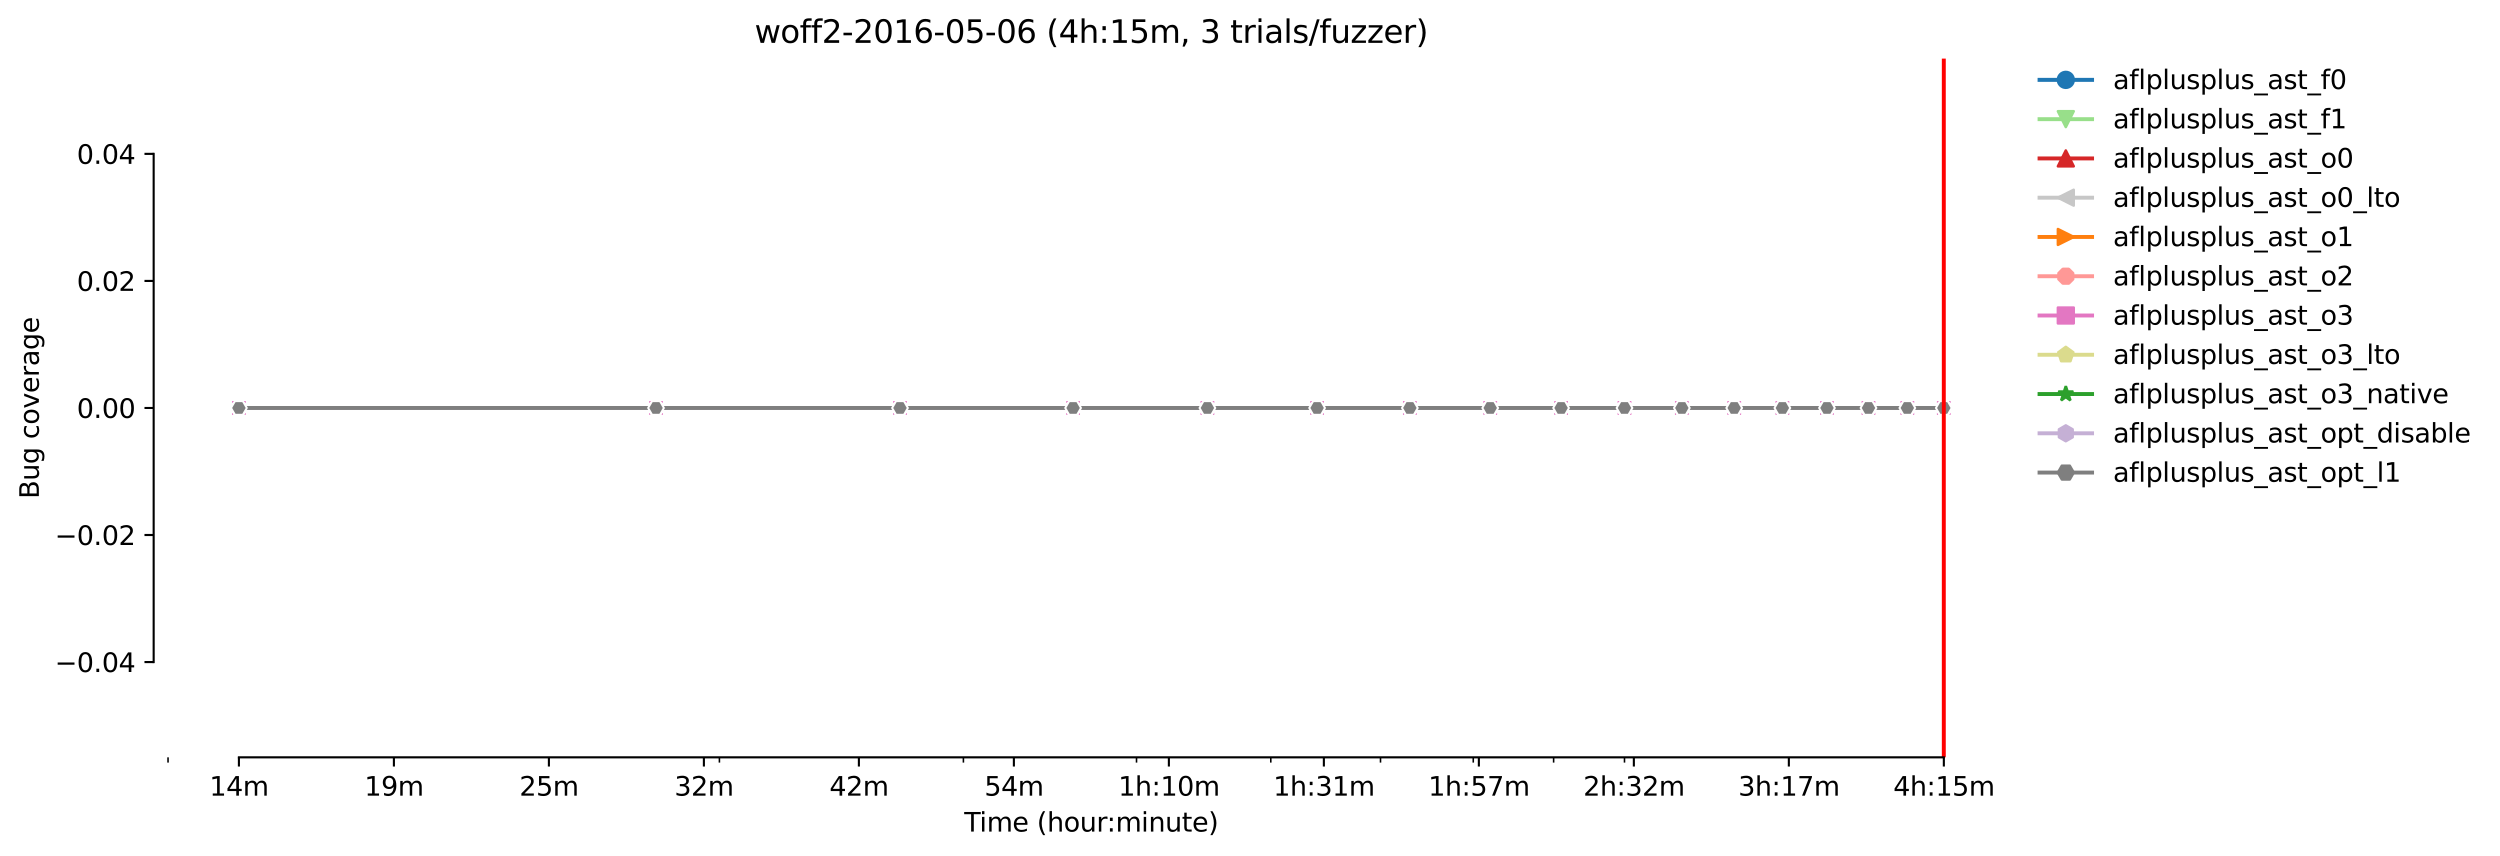 <?xml version="1.0" encoding="utf-8" standalone="no"?>
<!DOCTYPE svg PUBLIC "-//W3C//DTD SVG 1.1//EN"
  "http://www.w3.org/Graphics/SVG/1.1/DTD/svg11.dtd">
<svg xmlns:xlink="http://www.w3.org/1999/xlink" width="952.126pt" height="325.986pt" viewBox="0 0 952.126 325.986" xmlns="http://www.w3.org/2000/svg" version="1.1">
 <defs>
  <style type="text/css">*{stroke-linejoin: round; stroke-linecap: butt}</style>
 </defs>
 <g id="figure_1">
  <g id="patch_1">
   <path d="M 0 325.986 
L 952.126 325.986 
L 952.126 0 
L 0 0 
z
" style="fill: #ffffff"/>
  </g>
  <g id="axes_1">
   <g id="patch_2">
    <path d="M 58.523 288.43 
L 772.763 288.43 
L 772.763 22.318 
L 58.523 22.318 
z
" style="fill: #ffffff"/>
   </g>
   <g id="matplotlib.axis_1">
    <g id="xtick_1">
     <g id="line2d_1">
      <defs>
       <path id="mea0d34d157" d="M 0 0 
L 0 3.5 
" style="stroke: #000000; stroke-width: 0.8"/>
      </defs>
      <g>
       <use xlink:href="#mea0d34d157" x="90.989" y="288.43" style="stroke: #000000; stroke-width: 0.8"/>
      </g>
     </g>
     <g id="text_1">
      <!-- 14m -->
      <g transform="translate(79.756 303.029)scale(0.1 -0.1)">
       <defs>
        <path id="DejaVuSans-31" d="M 794 531 
L 1825 531 
L 1825 4091 
L 703 3866 
L 703 4441 
L 1819 4666 
L 2450 4666 
L 2450 531 
L 3481 531 
L 3481 0 
L 794 0 
L 794 531 
z
" transform="scale(0.016)"/>
        <path id="DejaVuSans-34" d="M 2419 4116 
L 825 1625 
L 2419 1625 
L 2419 4116 
z
M 2253 4666 
L 3047 4666 
L 3047 1625 
L 3713 1625 
L 3713 1100 
L 3047 1100 
L 3047 0 
L 2419 0 
L 2419 1100 
L 313 1100 
L 313 1709 
L 2253 4666 
z
" transform="scale(0.016)"/>
        <path id="DejaVuSans-6d" d="M 3328 2828 
Q 3544 3216 3844 3400 
Q 4144 3584 4550 3584 
Q 5097 3584 5394 3201 
Q 5691 2819 5691 2113 
L 5691 0 
L 5113 0 
L 5113 2094 
Q 5113 2597 4934 2840 
Q 4756 3084 4391 3084 
Q 3944 3084 3684 2787 
Q 3425 2491 3425 1978 
L 3425 0 
L 2847 0 
L 2847 2094 
Q 2847 2600 2669 2842 
Q 2491 3084 2119 3084 
Q 1678 3084 1418 2786 
Q 1159 2488 1159 1978 
L 1159 0 
L 581 0 
L 581 3500 
L 1159 3500 
L 1159 2956 
Q 1356 3278 1631 3431 
Q 1906 3584 2284 3584 
Q 2666 3584 2933 3390 
Q 3200 3197 3328 2828 
z
" transform="scale(0.016)"/>
       </defs>
       <use xlink:href="#DejaVuSans-31"/>
       <use xlink:href="#DejaVuSans-34" x="63.623"/>
       <use xlink:href="#DejaVuSans-6d" x="127.246"/>
      </g>
     </g>
    </g>
    <g id="xtick_2">
     <g id="line2d_2">
      <g>
       <use xlink:href="#mea0d34d157" x="150.018" y="288.43" style="stroke: #000000; stroke-width: 0.8"/>
      </g>
     </g>
     <g id="text_2">
      <!-- 19m -->
      <g transform="translate(138.786 303.029)scale(0.1 -0.1)">
       <defs>
        <path id="DejaVuSans-39" d="M 703 97 
L 703 672 
Q 941 559 1184 500 
Q 1428 441 1663 441 
Q 2288 441 2617 861 
Q 2947 1281 2994 2138 
Q 2813 1869 2534 1725 
Q 2256 1581 1919 1581 
Q 1219 1581 811 2004 
Q 403 2428 403 3163 
Q 403 3881 828 4315 
Q 1253 4750 1959 4750 
Q 2769 4750 3195 4129 
Q 3622 3509 3622 2328 
Q 3622 1225 3098 567 
Q 2575 -91 1691 -91 
Q 1453 -91 1209 -44 
Q 966 3 703 97 
z
M 1959 2075 
Q 2384 2075 2632 2365 
Q 2881 2656 2881 3163 
Q 2881 3666 2632 3958 
Q 2384 4250 1959 4250 
Q 1534 4250 1286 3958 
Q 1038 3666 1038 3163 
Q 1038 2656 1286 2365 
Q 1534 2075 1959 2075 
z
" transform="scale(0.016)"/>
       </defs>
       <use xlink:href="#DejaVuSans-31"/>
       <use xlink:href="#DejaVuSans-39" x="63.623"/>
       <use xlink:href="#DejaVuSans-6d" x="127.246"/>
      </g>
     </g>
    </g>
    <g id="xtick_3">
     <g id="line2d_3">
      <g>
       <use xlink:href="#mea0d34d157" x="209.048" y="288.43" style="stroke: #000000; stroke-width: 0.8"/>
      </g>
     </g>
     <g id="text_3">
      <!-- 25m -->
      <g transform="translate(197.815 303.029)scale(0.1 -0.1)">
       <defs>
        <path id="DejaVuSans-32" d="M 1228 531 
L 3431 531 
L 3431 0 
L 469 0 
L 469 531 
Q 828 903 1448 1529 
Q 2069 2156 2228 2338 
Q 2531 2678 2651 2914 
Q 2772 3150 2772 3378 
Q 2772 3750 2511 3984 
Q 2250 4219 1831 4219 
Q 1534 4219 1204 4116 
Q 875 4013 500 3803 
L 500 4441 
Q 881 4594 1212 4672 
Q 1544 4750 1819 4750 
Q 2544 4750 2975 4387 
Q 3406 4025 3406 3419 
Q 3406 3131 3298 2873 
Q 3191 2616 2906 2266 
Q 2828 2175 2409 1742 
Q 1991 1309 1228 531 
z
" transform="scale(0.016)"/>
        <path id="DejaVuSans-35" d="M 691 4666 
L 3169 4666 
L 3169 4134 
L 1269 4134 
L 1269 2991 
Q 1406 3038 1543 3061 
Q 1681 3084 1819 3084 
Q 2600 3084 3056 2656 
Q 3513 2228 3513 1497 
Q 3513 744 3044 326 
Q 2575 -91 1722 -91 
Q 1428 -91 1123 -41 
Q 819 9 494 109 
L 494 744 
Q 775 591 1075 516 
Q 1375 441 1709 441 
Q 2250 441 2565 725 
Q 2881 1009 2881 1497 
Q 2881 1984 2565 2268 
Q 2250 2553 1709 2553 
Q 1456 2553 1204 2497 
Q 953 2441 691 2322 
L 691 4666 
z
" transform="scale(0.016)"/>
       </defs>
       <use xlink:href="#DejaVuSans-32"/>
       <use xlink:href="#DejaVuSans-35" x="63.623"/>
       <use xlink:href="#DejaVuSans-6d" x="127.246"/>
      </g>
     </g>
    </g>
    <g id="xtick_4">
     <g id="line2d_4">
      <g>
       <use xlink:href="#mea0d34d157" x="268.077" y="288.43" style="stroke: #000000; stroke-width: 0.8"/>
      </g>
     </g>
     <g id="text_4">
      <!-- 32m -->
      <g transform="translate(256.844 303.029)scale(0.1 -0.1)">
       <defs>
        <path id="DejaVuSans-33" d="M 2597 2516 
Q 3050 2419 3304 2112 
Q 3559 1806 3559 1356 
Q 3559 666 3084 287 
Q 2609 -91 1734 -91 
Q 1441 -91 1130 -33 
Q 819 25 488 141 
L 488 750 
Q 750 597 1062 519 
Q 1375 441 1716 441 
Q 2309 441 2620 675 
Q 2931 909 2931 1356 
Q 2931 1769 2642 2001 
Q 2353 2234 1838 2234 
L 1294 2234 
L 1294 2753 
L 1863 2753 
Q 2328 2753 2575 2939 
Q 2822 3125 2822 3475 
Q 2822 3834 2567 4026 
Q 2313 4219 1838 4219 
Q 1578 4219 1281 4162 
Q 984 4106 628 3988 
L 628 4550 
Q 988 4650 1302 4700 
Q 1616 4750 1894 4750 
Q 2613 4750 3031 4423 
Q 3450 4097 3450 3541 
Q 3450 3153 3228 2886 
Q 3006 2619 2597 2516 
z
" transform="scale(0.016)"/>
       </defs>
       <use xlink:href="#DejaVuSans-33"/>
       <use xlink:href="#DejaVuSans-32" x="63.623"/>
       <use xlink:href="#DejaVuSans-6d" x="127.246"/>
      </g>
     </g>
    </g>
    <g id="xtick_5">
     <g id="line2d_5">
      <g>
       <use xlink:href="#mea0d34d157" x="327.107" y="288.43" style="stroke: #000000; stroke-width: 0.8"/>
      </g>
     </g>
     <g id="text_5">
      <!-- 42m -->
      <g transform="translate(315.874 303.029)scale(0.1 -0.1)">
       <use xlink:href="#DejaVuSans-34"/>
       <use xlink:href="#DejaVuSans-32" x="63.623"/>
       <use xlink:href="#DejaVuSans-6d" x="127.246"/>
      </g>
     </g>
    </g>
    <g id="xtick_6">
     <g id="line2d_6">
      <g>
       <use xlink:href="#mea0d34d157" x="386.136" y="288.43" style="stroke: #000000; stroke-width: 0.8"/>
      </g>
     </g>
     <g id="text_6">
      <!-- 54m -->
      <g transform="translate(374.903 303.029)scale(0.1 -0.1)">
       <use xlink:href="#DejaVuSans-35"/>
       <use xlink:href="#DejaVuSans-34" x="63.623"/>
       <use xlink:href="#DejaVuSans-6d" x="127.246"/>
      </g>
     </g>
    </g>
    <g id="xtick_7">
     <g id="line2d_7">
      <g>
       <use xlink:href="#mea0d34d157" x="445.166" y="288.43" style="stroke: #000000; stroke-width: 0.8"/>
      </g>
     </g>
     <g id="text_7">
      <!-- 1h:10m -->
      <g transform="translate(425.898 303.029)scale(0.1 -0.1)">
       <defs>
        <path id="DejaVuSans-68" d="M 3513 2113 
L 3513 0 
L 2938 0 
L 2938 2094 
Q 2938 2591 2744 2837 
Q 2550 3084 2163 3084 
Q 1697 3084 1428 2787 
Q 1159 2491 1159 1978 
L 1159 0 
L 581 0 
L 581 4863 
L 1159 4863 
L 1159 2956 
Q 1366 3272 1645 3428 
Q 1925 3584 2291 3584 
Q 2894 3584 3203 3211 
Q 3513 2838 3513 2113 
z
" transform="scale(0.016)"/>
        <path id="DejaVuSans-3a" d="M 750 794 
L 1409 794 
L 1409 0 
L 750 0 
L 750 794 
z
M 750 3309 
L 1409 3309 
L 1409 2516 
L 750 2516 
L 750 3309 
z
" transform="scale(0.016)"/>
        <path id="DejaVuSans-30" d="M 2034 4250 
Q 1547 4250 1301 3770 
Q 1056 3291 1056 2328 
Q 1056 1369 1301 889 
Q 1547 409 2034 409 
Q 2525 409 2770 889 
Q 3016 1369 3016 2328 
Q 3016 3291 2770 3770 
Q 2525 4250 2034 4250 
z
M 2034 4750 
Q 2819 4750 3233 4129 
Q 3647 3509 3647 2328 
Q 3647 1150 3233 529 
Q 2819 -91 2034 -91 
Q 1250 -91 836 529 
Q 422 1150 422 2328 
Q 422 3509 836 4129 
Q 1250 4750 2034 4750 
z
" transform="scale(0.016)"/>
       </defs>
       <use xlink:href="#DejaVuSans-31"/>
       <use xlink:href="#DejaVuSans-68" x="63.623"/>
       <use xlink:href="#DejaVuSans-3a" x="127.002"/>
       <use xlink:href="#DejaVuSans-31" x="160.693"/>
       <use xlink:href="#DejaVuSans-30" x="224.316"/>
       <use xlink:href="#DejaVuSans-6d" x="287.939"/>
      </g>
     </g>
    </g>
    <g id="xtick_8">
     <g id="line2d_8">
      <g>
       <use xlink:href="#mea0d34d157" x="504.195" y="288.43" style="stroke: #000000; stroke-width: 0.8"/>
      </g>
     </g>
     <g id="text_8">
      <!-- 1h:31m -->
      <g transform="translate(484.928 303.029)scale(0.1 -0.1)">
       <use xlink:href="#DejaVuSans-31"/>
       <use xlink:href="#DejaVuSans-68" x="63.623"/>
       <use xlink:href="#DejaVuSans-3a" x="127.002"/>
       <use xlink:href="#DejaVuSans-33" x="160.693"/>
       <use xlink:href="#DejaVuSans-31" x="224.316"/>
       <use xlink:href="#DejaVuSans-6d" x="287.939"/>
      </g>
     </g>
    </g>
    <g id="xtick_9">
     <g id="line2d_9">
      <g>
       <use xlink:href="#mea0d34d157" x="563.225" y="288.43" style="stroke: #000000; stroke-width: 0.8"/>
      </g>
     </g>
     <g id="text_9">
      <!-- 1h:57m -->
      <g transform="translate(543.957 303.029)scale(0.1 -0.1)">
       <defs>
        <path id="DejaVuSans-37" d="M 525 4666 
L 3525 4666 
L 3525 4397 
L 1831 0 
L 1172 0 
L 2766 4134 
L 525 4134 
L 525 4666 
z
" transform="scale(0.016)"/>
       </defs>
       <use xlink:href="#DejaVuSans-31"/>
       <use xlink:href="#DejaVuSans-68" x="63.623"/>
       <use xlink:href="#DejaVuSans-3a" x="127.002"/>
       <use xlink:href="#DejaVuSans-35" x="160.693"/>
       <use xlink:href="#DejaVuSans-37" x="224.316"/>
       <use xlink:href="#DejaVuSans-6d" x="287.939"/>
      </g>
     </g>
    </g>
    <g id="xtick_10">
     <g id="line2d_10">
      <g>
       <use xlink:href="#mea0d34d157" x="622.254" y="288.43" style="stroke: #000000; stroke-width: 0.8"/>
      </g>
     </g>
     <g id="text_10">
      <!-- 2h:32m -->
      <g transform="translate(602.987 303.029)scale(0.1 -0.1)">
       <use xlink:href="#DejaVuSans-32"/>
       <use xlink:href="#DejaVuSans-68" x="63.623"/>
       <use xlink:href="#DejaVuSans-3a" x="127.002"/>
       <use xlink:href="#DejaVuSans-33" x="160.693"/>
       <use xlink:href="#DejaVuSans-32" x="224.316"/>
       <use xlink:href="#DejaVuSans-6d" x="287.939"/>
      </g>
     </g>
    </g>
    <g id="xtick_11">
     <g id="line2d_11">
      <g>
       <use xlink:href="#mea0d34d157" x="681.284" y="288.43" style="stroke: #000000; stroke-width: 0.8"/>
      </g>
     </g>
     <g id="text_11">
      <!-- 3h:17m -->
      <g transform="translate(662.016 303.029)scale(0.1 -0.1)">
       <use xlink:href="#DejaVuSans-33"/>
       <use xlink:href="#DejaVuSans-68" x="63.623"/>
       <use xlink:href="#DejaVuSans-3a" x="127.002"/>
       <use xlink:href="#DejaVuSans-31" x="160.693"/>
       <use xlink:href="#DejaVuSans-37" x="224.316"/>
       <use xlink:href="#DejaVuSans-6d" x="287.939"/>
      </g>
     </g>
    </g>
    <g id="xtick_12">
     <g id="line2d_12">
      <g>
       <use xlink:href="#mea0d34d157" x="740.313" y="288.43" style="stroke: #000000; stroke-width: 0.8"/>
      </g>
     </g>
     <g id="text_12">
      <!-- 4h:15m -->
      <g transform="translate(721.046 303.029)scale(0.1 -0.1)">
       <use xlink:href="#DejaVuSans-34"/>
       <use xlink:href="#DejaVuSans-68" x="63.623"/>
       <use xlink:href="#DejaVuSans-3a" x="127.002"/>
       <use xlink:href="#DejaVuSans-31" x="160.693"/>
       <use xlink:href="#DejaVuSans-35" x="224.316"/>
       <use xlink:href="#DejaVuSans-6d" x="287.939"/>
      </g>
     </g>
    </g>
    <g id="xtick_13">
     <g id="line2d_13">
      <defs>
       <path id="m472b0ae5d4" d="M 0 0 
L 0 2 
" style="stroke: #000000; stroke-width: 0.6"/>
      </defs>
      <g>
       <use xlink:href="#m472b0ae5d4" x="63.996" y="288.43" style="stroke: #000000; stroke-width: 0.6"/>
      </g>
     </g>
    </g>
    <g id="xtick_14">
     <g id="line2d_14">
      <g>
       <use xlink:href="#m472b0ae5d4" x="273.989" y="288.43" style="stroke: #000000; stroke-width: 0.6"/>
      </g>
     </g>
    </g>
    <g id="xtick_15">
     <g id="line2d_15">
      <g>
       <use xlink:href="#m472b0ae5d4" x="366.913" y="288.43" style="stroke: #000000; stroke-width: 0.6"/>
      </g>
     </g>
    </g>
    <g id="xtick_16">
     <g id="line2d_16">
      <g>
       <use xlink:href="#m472b0ae5d4" x="432.843" y="288.43" style="stroke: #000000; stroke-width: 0.6"/>
      </g>
     </g>
    </g>
    <g id="xtick_17">
     <g id="line2d_17">
      <g>
       <use xlink:href="#m472b0ae5d4" x="483.982" y="288.43" style="stroke: #000000; stroke-width: 0.6"/>
      </g>
     </g>
    </g>
    <g id="xtick_18">
     <g id="line2d_18">
      <g>
       <use xlink:href="#m472b0ae5d4" x="525.766" y="288.43" style="stroke: #000000; stroke-width: 0.6"/>
      </g>
     </g>
    </g>
    <g id="xtick_19">
     <g id="line2d_19">
      <g>
       <use xlink:href="#m472b0ae5d4" x="561.094" y="288.43" style="stroke: #000000; stroke-width: 0.6"/>
      </g>
     </g>
    </g>
    <g id="xtick_20">
     <g id="line2d_20">
      <g>
       <use xlink:href="#m472b0ae5d4" x="591.697" y="288.43" style="stroke: #000000; stroke-width: 0.6"/>
      </g>
     </g>
    </g>
    <g id="xtick_21">
     <g id="line2d_21">
      <g>
       <use xlink:href="#m472b0ae5d4" x="618.69" y="288.43" style="stroke: #000000; stroke-width: 0.6"/>
      </g>
     </g>
    </g>
    <g id="text_13">
     <!-- Time (hour:minute) -->
     <g transform="translate(367.236 316.707)scale(0.1 -0.1)">
      <defs>
       <path id="DejaVuSans-54" d="M -19 4666 
L 3928 4666 
L 3928 4134 
L 2272 4134 
L 2272 0 
L 1638 0 
L 1638 4134 
L -19 4134 
L -19 4666 
z
" transform="scale(0.016)"/>
       <path id="DejaVuSans-69" d="M 603 3500 
L 1178 3500 
L 1178 0 
L 603 0 
L 603 3500 
z
M 603 4863 
L 1178 4863 
L 1178 4134 
L 603 4134 
L 603 4863 
z
" transform="scale(0.016)"/>
       <path id="DejaVuSans-65" d="M 3597 1894 
L 3597 1613 
L 953 1613 
Q 991 1019 1311 708 
Q 1631 397 2203 397 
Q 2534 397 2845 478 
Q 3156 559 3463 722 
L 3463 178 
Q 3153 47 2828 -22 
Q 2503 -91 2169 -91 
Q 1331 -91 842 396 
Q 353 884 353 1716 
Q 353 2575 817 3079 
Q 1281 3584 2069 3584 
Q 2775 3584 3186 3129 
Q 3597 2675 3597 1894 
z
M 3022 2063 
Q 3016 2534 2758 2815 
Q 2500 3097 2075 3097 
Q 1594 3097 1305 2825 
Q 1016 2553 972 2059 
L 3022 2063 
z
" transform="scale(0.016)"/>
       <path id="DejaVuSans-20" transform="scale(0.016)"/>
       <path id="DejaVuSans-28" d="M 1984 4856 
Q 1566 4138 1362 3434 
Q 1159 2731 1159 2009 
Q 1159 1288 1364 580 
Q 1569 -128 1984 -844 
L 1484 -844 
Q 1016 -109 783 600 
Q 550 1309 550 2009 
Q 550 2706 781 3412 
Q 1013 4119 1484 4856 
L 1984 4856 
z
" transform="scale(0.016)"/>
       <path id="DejaVuSans-6f" d="M 1959 3097 
Q 1497 3097 1228 2736 
Q 959 2375 959 1747 
Q 959 1119 1226 758 
Q 1494 397 1959 397 
Q 2419 397 2687 759 
Q 2956 1122 2956 1747 
Q 2956 2369 2687 2733 
Q 2419 3097 1959 3097 
z
M 1959 3584 
Q 2709 3584 3137 3096 
Q 3566 2609 3566 1747 
Q 3566 888 3137 398 
Q 2709 -91 1959 -91 
Q 1206 -91 779 398 
Q 353 888 353 1747 
Q 353 2609 779 3096 
Q 1206 3584 1959 3584 
z
" transform="scale(0.016)"/>
       <path id="DejaVuSans-75" d="M 544 1381 
L 544 3500 
L 1119 3500 
L 1119 1403 
Q 1119 906 1312 657 
Q 1506 409 1894 409 
Q 2359 409 2629 706 
Q 2900 1003 2900 1516 
L 2900 3500 
L 3475 3500 
L 3475 0 
L 2900 0 
L 2900 538 
Q 2691 219 2414 64 
Q 2138 -91 1772 -91 
Q 1169 -91 856 284 
Q 544 659 544 1381 
z
M 1991 3584 
L 1991 3584 
z
" transform="scale(0.016)"/>
       <path id="DejaVuSans-72" d="M 2631 2963 
Q 2534 3019 2420 3045 
Q 2306 3072 2169 3072 
Q 1681 3072 1420 2755 
Q 1159 2438 1159 1844 
L 1159 0 
L 581 0 
L 581 3500 
L 1159 3500 
L 1159 2956 
Q 1341 3275 1631 3429 
Q 1922 3584 2338 3584 
Q 2397 3584 2469 3576 
Q 2541 3569 2628 3553 
L 2631 2963 
z
" transform="scale(0.016)"/>
       <path id="DejaVuSans-6e" d="M 3513 2113 
L 3513 0 
L 2938 0 
L 2938 2094 
Q 2938 2591 2744 2837 
Q 2550 3084 2163 3084 
Q 1697 3084 1428 2787 
Q 1159 2491 1159 1978 
L 1159 0 
L 581 0 
L 581 3500 
L 1159 3500 
L 1159 2956 
Q 1366 3272 1645 3428 
Q 1925 3584 2291 3584 
Q 2894 3584 3203 3211 
Q 3513 2838 3513 2113 
z
" transform="scale(0.016)"/>
       <path id="DejaVuSans-74" d="M 1172 4494 
L 1172 3500 
L 2356 3500 
L 2356 3053 
L 1172 3053 
L 1172 1153 
Q 1172 725 1289 603 
Q 1406 481 1766 481 
L 2356 481 
L 2356 0 
L 1766 0 
Q 1100 0 847 248 
Q 594 497 594 1153 
L 594 3053 
L 172 3053 
L 172 3500 
L 594 3500 
L 594 4494 
L 1172 4494 
z
" transform="scale(0.016)"/>
       <path id="DejaVuSans-29" d="M 513 4856 
L 1013 4856 
Q 1481 4119 1714 3412 
Q 1947 2706 1947 2009 
Q 1947 1309 1714 600 
Q 1481 -109 1013 -844 
L 513 -844 
Q 928 -128 1133 580 
Q 1338 1288 1338 2009 
Q 1338 2731 1133 3434 
Q 928 4138 513 4856 
z
" transform="scale(0.016)"/>
      </defs>
      <use xlink:href="#DejaVuSans-54"/>
      <use xlink:href="#DejaVuSans-69" x="57.959"/>
      <use xlink:href="#DejaVuSans-6d" x="85.742"/>
      <use xlink:href="#DejaVuSans-65" x="183.154"/>
      <use xlink:href="#DejaVuSans-20" x="244.678"/>
      <use xlink:href="#DejaVuSans-28" x="276.465"/>
      <use xlink:href="#DejaVuSans-68" x="315.479"/>
      <use xlink:href="#DejaVuSans-6f" x="378.857"/>
      <use xlink:href="#DejaVuSans-75" x="440.039"/>
      <use xlink:href="#DejaVuSans-72" x="503.418"/>
      <use xlink:href="#DejaVuSans-3a" x="542.781"/>
      <use xlink:href="#DejaVuSans-6d" x="576.473"/>
      <use xlink:href="#DejaVuSans-69" x="673.885"/>
      <use xlink:href="#DejaVuSans-6e" x="701.668"/>
      <use xlink:href="#DejaVuSans-75" x="765.047"/>
      <use xlink:href="#DejaVuSans-74" x="828.426"/>
      <use xlink:href="#DejaVuSans-65" x="867.635"/>
      <use xlink:href="#DejaVuSans-29" x="929.158"/>
     </g>
    </g>
   </g>
   <g id="matplotlib.axis_2">
    <g id="ytick_1">
     <g id="line2d_22">
      <defs>
       <path id="mc8c312ea8d" d="M 0 0 
L -3.5 0 
" style="stroke: #000000; stroke-width: 0.8"/>
      </defs>
      <g>
       <use xlink:href="#mc8c312ea8d" x="58.523" y="252.142" style="stroke: #000000; stroke-width: 0.8"/>
      </g>
     </g>
     <g id="text_14">
      <!-- −0.04 -->
      <g transform="translate(20.878 255.941)scale(0.1 -0.1)">
       <defs>
        <path id="DejaVuSans-2212" d="M 678 2272 
L 4684 2272 
L 4684 1741 
L 678 1741 
L 678 2272 
z
" transform="scale(0.016)"/>
        <path id="DejaVuSans-2e" d="M 684 794 
L 1344 794 
L 1344 0 
L 684 0 
L 684 794 
z
" transform="scale(0.016)"/>
       </defs>
       <use xlink:href="#DejaVuSans-2212"/>
       <use xlink:href="#DejaVuSans-30" x="83.789"/>
       <use xlink:href="#DejaVuSans-2e" x="147.412"/>
       <use xlink:href="#DejaVuSans-30" x="179.199"/>
       <use xlink:href="#DejaVuSans-34" x="242.822"/>
      </g>
     </g>
    </g>
    <g id="ytick_2">
     <g id="line2d_23">
      <g>
       <use xlink:href="#mc8c312ea8d" x="58.523" y="203.758" style="stroke: #000000; stroke-width: 0.8"/>
      </g>
     </g>
     <g id="text_15">
      <!-- −0.02 -->
      <g transform="translate(20.878 207.557)scale(0.1 -0.1)">
       <use xlink:href="#DejaVuSans-2212"/>
       <use xlink:href="#DejaVuSans-30" x="83.789"/>
       <use xlink:href="#DejaVuSans-2e" x="147.412"/>
       <use xlink:href="#DejaVuSans-30" x="179.199"/>
       <use xlink:href="#DejaVuSans-32" x="242.822"/>
      </g>
     </g>
    </g>
    <g id="ytick_3">
     <g id="line2d_24">
      <g>
       <use xlink:href="#mc8c312ea8d" x="58.523" y="155.374" style="stroke: #000000; stroke-width: 0.8"/>
      </g>
     </g>
     <g id="text_16">
      <!-- 0.00 -->
      <g transform="translate(29.258 159.173)scale(0.1 -0.1)">
       <use xlink:href="#DejaVuSans-30"/>
       <use xlink:href="#DejaVuSans-2e" x="63.623"/>
       <use xlink:href="#DejaVuSans-30" x="95.41"/>
       <use xlink:href="#DejaVuSans-30" x="159.033"/>
      </g>
     </g>
    </g>
    <g id="ytick_4">
     <g id="line2d_25">
      <g>
       <use xlink:href="#mc8c312ea8d" x="58.523" y="106.99" style="stroke: #000000; stroke-width: 0.8"/>
      </g>
     </g>
     <g id="text_17">
      <!-- 0.02 -->
      <g transform="translate(29.258 110.789)scale(0.1 -0.1)">
       <use xlink:href="#DejaVuSans-30"/>
       <use xlink:href="#DejaVuSans-2e" x="63.623"/>
       <use xlink:href="#DejaVuSans-30" x="95.41"/>
       <use xlink:href="#DejaVuSans-32" x="159.033"/>
      </g>
     </g>
    </g>
    <g id="ytick_5">
     <g id="line2d_26">
      <g>
       <use xlink:href="#mc8c312ea8d" x="58.523" y="58.606" style="stroke: #000000; stroke-width: 0.8"/>
      </g>
     </g>
     <g id="text_18">
      <!-- 0.04 -->
      <g transform="translate(29.258 62.405)scale(0.1 -0.1)">
       <use xlink:href="#DejaVuSans-30"/>
       <use xlink:href="#DejaVuSans-2e" x="63.623"/>
       <use xlink:href="#DejaVuSans-30" x="95.41"/>
       <use xlink:href="#DejaVuSans-34" x="159.033"/>
      </g>
     </g>
    </g>
    <g id="text_19">
     <!-- Bug coverage -->
     <g transform="translate(14.798 189.951)rotate(-90)scale(0.1 -0.1)">
      <defs>
       <path id="DejaVuSans-42" d="M 1259 2228 
L 1259 519 
L 2272 519 
Q 2781 519 3026 730 
Q 3272 941 3272 1375 
Q 3272 1813 3026 2020 
Q 2781 2228 2272 2228 
L 1259 2228 
z
M 1259 4147 
L 1259 2741 
L 2194 2741 
Q 2656 2741 2882 2914 
Q 3109 3088 3109 3444 
Q 3109 3797 2882 3972 
Q 2656 4147 2194 4147 
L 1259 4147 
z
M 628 4666 
L 2241 4666 
Q 2963 4666 3353 4366 
Q 3744 4066 3744 3513 
Q 3744 3084 3544 2831 
Q 3344 2578 2956 2516 
Q 3422 2416 3680 2098 
Q 3938 1781 3938 1306 
Q 3938 681 3513 340 
Q 3088 0 2303 0 
L 628 0 
L 628 4666 
z
" transform="scale(0.016)"/>
       <path id="DejaVuSans-67" d="M 2906 1791 
Q 2906 2416 2648 2759 
Q 2391 3103 1925 3103 
Q 1463 3103 1205 2759 
Q 947 2416 947 1791 
Q 947 1169 1205 825 
Q 1463 481 1925 481 
Q 2391 481 2648 825 
Q 2906 1169 2906 1791 
z
M 3481 434 
Q 3481 -459 3084 -895 
Q 2688 -1331 1869 -1331 
Q 1566 -1331 1297 -1286 
Q 1028 -1241 775 -1147 
L 775 -588 
Q 1028 -725 1275 -790 
Q 1522 -856 1778 -856 
Q 2344 -856 2625 -561 
Q 2906 -266 2906 331 
L 2906 616 
Q 2728 306 2450 153 
Q 2172 0 1784 0 
Q 1141 0 747 490 
Q 353 981 353 1791 
Q 353 2603 747 3093 
Q 1141 3584 1784 3584 
Q 2172 3584 2450 3431 
Q 2728 3278 2906 2969 
L 2906 3500 
L 3481 3500 
L 3481 434 
z
" transform="scale(0.016)"/>
       <path id="DejaVuSans-63" d="M 3122 3366 
L 3122 2828 
Q 2878 2963 2633 3030 
Q 2388 3097 2138 3097 
Q 1578 3097 1268 2742 
Q 959 2388 959 1747 
Q 959 1106 1268 751 
Q 1578 397 2138 397 
Q 2388 397 2633 464 
Q 2878 531 3122 666 
L 3122 134 
Q 2881 22 2623 -34 
Q 2366 -91 2075 -91 
Q 1284 -91 818 406 
Q 353 903 353 1747 
Q 353 2603 823 3093 
Q 1294 3584 2113 3584 
Q 2378 3584 2631 3529 
Q 2884 3475 3122 3366 
z
" transform="scale(0.016)"/>
       <path id="DejaVuSans-76" d="M 191 3500 
L 800 3500 
L 1894 563 
L 2988 3500 
L 3597 3500 
L 2284 0 
L 1503 0 
L 191 3500 
z
" transform="scale(0.016)"/>
       <path id="DejaVuSans-61" d="M 2194 1759 
Q 1497 1759 1228 1600 
Q 959 1441 959 1056 
Q 959 750 1161 570 
Q 1363 391 1709 391 
Q 2188 391 2477 730 
Q 2766 1069 2766 1631 
L 2766 1759 
L 2194 1759 
z
M 3341 1997 
L 3341 0 
L 2766 0 
L 2766 531 
Q 2569 213 2275 61 
Q 1981 -91 1556 -91 
Q 1019 -91 701 211 
Q 384 513 384 1019 
Q 384 1609 779 1909 
Q 1175 2209 1959 2209 
L 2766 2209 
L 2766 2266 
Q 2766 2663 2505 2880 
Q 2244 3097 1772 3097 
Q 1472 3097 1187 3025 
Q 903 2953 641 2809 
L 641 3341 
Q 956 3463 1253 3523 
Q 1550 3584 1831 3584 
Q 2591 3584 2966 3190 
Q 3341 2797 3341 1997 
z
" transform="scale(0.016)"/>
      </defs>
      <use xlink:href="#DejaVuSans-42"/>
      <use xlink:href="#DejaVuSans-75" x="68.604"/>
      <use xlink:href="#DejaVuSans-67" x="131.982"/>
      <use xlink:href="#DejaVuSans-20" x="195.459"/>
      <use xlink:href="#DejaVuSans-63" x="227.246"/>
      <use xlink:href="#DejaVuSans-6f" x="282.227"/>
      <use xlink:href="#DejaVuSans-76" x="343.408"/>
      <use xlink:href="#DejaVuSans-65" x="402.588"/>
      <use xlink:href="#DejaVuSans-72" x="464.111"/>
      <use xlink:href="#DejaVuSans-61" x="505.225"/>
      <use xlink:href="#DejaVuSans-67" x="566.504"/>
      <use xlink:href="#DejaVuSans-65" x="629.98"/>
     </g>
    </g>
   </g>
   <g id="line2d_27">
    <path d="M 90.989 155.374 
L 249.843 155.374 
L 342.766 155.374 
L 408.697 155.374 
L 459.836 155.374 
L 501.62 155.374 
L 536.948 155.374 
L 567.55 155.374 
L 594.544 155.374 
L 618.69 155.374 
L 640.533 155.374 
L 660.474 155.374 
L 678.818 155.374 
L 695.802 155.374 
L 711.613 155.374 
L 726.404 155.374 
L 740.298 155.374 
" clip-path="url(#pa15c975d12)" style="fill: none; stroke: #1f77b4; stroke-width: 1.5; stroke-linecap: square"/>
    <defs>
     <path id="mc1f3ede5bb" d="M 0 3 
C 0.796 3 1.559 2.684 2.121 2.121 
C 2.684 1.559 3 0.796 3 0 
C 3 -0.796 2.684 -1.559 2.121 -2.121 
C 1.559 -2.684 0.796 -3 0 -3 
C -0.796 -3 -1.559 -2.684 -2.121 -2.121 
C -2.684 -1.559 -3 -0.796 -3 0 
C -3 0.796 -2.684 1.559 -2.121 2.121 
C -1.559 2.684 -0.796 3 0 3 
z
" style="stroke: #ffffff; stroke-width: 0.75"/>
    </defs>
    <g clip-path="url(#pa15c975d12)">
     <use xlink:href="#mc1f3ede5bb" x="90.989" y="155.374" style="fill: #1f77b4; stroke: #ffffff; stroke-width: 0.75"/>
     <use xlink:href="#mc1f3ede5bb" x="249.843" y="155.374" style="fill: #1f77b4; stroke: #ffffff; stroke-width: 0.75"/>
     <use xlink:href="#mc1f3ede5bb" x="342.766" y="155.374" style="fill: #1f77b4; stroke: #ffffff; stroke-width: 0.75"/>
     <use xlink:href="#mc1f3ede5bb" x="408.697" y="155.374" style="fill: #1f77b4; stroke: #ffffff; stroke-width: 0.75"/>
     <use xlink:href="#mc1f3ede5bb" x="459.836" y="155.374" style="fill: #1f77b4; stroke: #ffffff; stroke-width: 0.75"/>
     <use xlink:href="#mc1f3ede5bb" x="501.62" y="155.374" style="fill: #1f77b4; stroke: #ffffff; stroke-width: 0.75"/>
     <use xlink:href="#mc1f3ede5bb" x="536.948" y="155.374" style="fill: #1f77b4; stroke: #ffffff; stroke-width: 0.75"/>
     <use xlink:href="#mc1f3ede5bb" x="567.55" y="155.374" style="fill: #1f77b4; stroke: #ffffff; stroke-width: 0.75"/>
     <use xlink:href="#mc1f3ede5bb" x="594.544" y="155.374" style="fill: #1f77b4; stroke: #ffffff; stroke-width: 0.75"/>
     <use xlink:href="#mc1f3ede5bb" x="618.69" y="155.374" style="fill: #1f77b4; stroke: #ffffff; stroke-width: 0.75"/>
     <use xlink:href="#mc1f3ede5bb" x="640.533" y="155.374" style="fill: #1f77b4; stroke: #ffffff; stroke-width: 0.75"/>
     <use xlink:href="#mc1f3ede5bb" x="660.474" y="155.374" style="fill: #1f77b4; stroke: #ffffff; stroke-width: 0.75"/>
     <use xlink:href="#mc1f3ede5bb" x="678.818" y="155.374" style="fill: #1f77b4; stroke: #ffffff; stroke-width: 0.75"/>
     <use xlink:href="#mc1f3ede5bb" x="695.802" y="155.374" style="fill: #1f77b4; stroke: #ffffff; stroke-width: 0.75"/>
     <use xlink:href="#mc1f3ede5bb" x="711.613" y="155.374" style="fill: #1f77b4; stroke: #ffffff; stroke-width: 0.75"/>
     <use xlink:href="#mc1f3ede5bb" x="726.404" y="155.374" style="fill: #1f77b4; stroke: #ffffff; stroke-width: 0.75"/>
     <use xlink:href="#mc1f3ede5bb" x="740.298" y="155.374" style="fill: #1f77b4; stroke: #ffffff; stroke-width: 0.75"/>
    </g>
   </g>
   <g id="line2d_28">
    <path d="M 90.989 155.374 
L 249.843 155.374 
L 342.766 155.374 
L 408.697 155.374 
L 459.836 155.374 
L 501.62 155.374 
L 536.948 155.374 
L 567.55 155.374 
L 594.544 155.374 
L 618.69 155.374 
L 640.533 155.374 
L 660.474 155.374 
L 678.818 155.374 
L 695.802 155.374 
L 711.613 155.374 
L 726.404 155.374 
L 740.298 155.374 
" clip-path="url(#pa15c975d12)" style="fill: none; stroke: #98df8a; stroke-width: 1.5; stroke-linecap: square"/>
    <defs>
     <path id="ma4ee15f498" d="M -0 3 
L 3 -3 
L -3 -3 
z
" style="stroke: #ffffff; stroke-width: 0.75; stroke-linejoin: miter"/>
    </defs>
    <g clip-path="url(#pa15c975d12)">
     <use xlink:href="#ma4ee15f498" x="90.989" y="155.374" style="fill: #98df8a; stroke: #ffffff; stroke-width: 0.75; stroke-linejoin: miter"/>
     <use xlink:href="#ma4ee15f498" x="249.843" y="155.374" style="fill: #98df8a; stroke: #ffffff; stroke-width: 0.75; stroke-linejoin: miter"/>
     <use xlink:href="#ma4ee15f498" x="342.766" y="155.374" style="fill: #98df8a; stroke: #ffffff; stroke-width: 0.75; stroke-linejoin: miter"/>
     <use xlink:href="#ma4ee15f498" x="408.697" y="155.374" style="fill: #98df8a; stroke: #ffffff; stroke-width: 0.75; stroke-linejoin: miter"/>
     <use xlink:href="#ma4ee15f498" x="459.836" y="155.374" style="fill: #98df8a; stroke: #ffffff; stroke-width: 0.75; stroke-linejoin: miter"/>
     <use xlink:href="#ma4ee15f498" x="501.62" y="155.374" style="fill: #98df8a; stroke: #ffffff; stroke-width: 0.75; stroke-linejoin: miter"/>
     <use xlink:href="#ma4ee15f498" x="536.948" y="155.374" style="fill: #98df8a; stroke: #ffffff; stroke-width: 0.75; stroke-linejoin: miter"/>
     <use xlink:href="#ma4ee15f498" x="567.55" y="155.374" style="fill: #98df8a; stroke: #ffffff; stroke-width: 0.75; stroke-linejoin: miter"/>
     <use xlink:href="#ma4ee15f498" x="594.544" y="155.374" style="fill: #98df8a; stroke: #ffffff; stroke-width: 0.75; stroke-linejoin: miter"/>
     <use xlink:href="#ma4ee15f498" x="618.69" y="155.374" style="fill: #98df8a; stroke: #ffffff; stroke-width: 0.75; stroke-linejoin: miter"/>
     <use xlink:href="#ma4ee15f498" x="640.533" y="155.374" style="fill: #98df8a; stroke: #ffffff; stroke-width: 0.75; stroke-linejoin: miter"/>
     <use xlink:href="#ma4ee15f498" x="660.474" y="155.374" style="fill: #98df8a; stroke: #ffffff; stroke-width: 0.75; stroke-linejoin: miter"/>
     <use xlink:href="#ma4ee15f498" x="678.818" y="155.374" style="fill: #98df8a; stroke: #ffffff; stroke-width: 0.75; stroke-linejoin: miter"/>
     <use xlink:href="#ma4ee15f498" x="695.802" y="155.374" style="fill: #98df8a; stroke: #ffffff; stroke-width: 0.75; stroke-linejoin: miter"/>
     <use xlink:href="#ma4ee15f498" x="711.613" y="155.374" style="fill: #98df8a; stroke: #ffffff; stroke-width: 0.75; stroke-linejoin: miter"/>
     <use xlink:href="#ma4ee15f498" x="726.404" y="155.374" style="fill: #98df8a; stroke: #ffffff; stroke-width: 0.75; stroke-linejoin: miter"/>
     <use xlink:href="#ma4ee15f498" x="740.298" y="155.374" style="fill: #98df8a; stroke: #ffffff; stroke-width: 0.75; stroke-linejoin: miter"/>
    </g>
   </g>
   <g id="line2d_29">
    <path d="M 90.989 155.374 
L 249.843 155.374 
L 342.766 155.374 
L 408.697 155.374 
L 459.836 155.374 
L 501.62 155.374 
L 536.948 155.374 
L 567.55 155.374 
L 594.544 155.374 
L 618.69 155.374 
L 640.533 155.374 
L 660.474 155.374 
L 678.818 155.374 
L 695.802 155.374 
L 711.613 155.374 
L 726.404 155.374 
L 740.298 155.374 
" clip-path="url(#pa15c975d12)" style="fill: none; stroke: #d62728; stroke-width: 1.5; stroke-linecap: square"/>
    <defs>
     <path id="m3fd67e3783" d="M 0 -3 
L -3 3 
L 3 3 
z
" style="stroke: #ffffff; stroke-width: 0.75; stroke-linejoin: miter"/>
    </defs>
    <g clip-path="url(#pa15c975d12)">
     <use xlink:href="#m3fd67e3783" x="90.989" y="155.374" style="fill: #d62728; stroke: #ffffff; stroke-width: 0.75; stroke-linejoin: miter"/>
     <use xlink:href="#m3fd67e3783" x="249.843" y="155.374" style="fill: #d62728; stroke: #ffffff; stroke-width: 0.75; stroke-linejoin: miter"/>
     <use xlink:href="#m3fd67e3783" x="342.766" y="155.374" style="fill: #d62728; stroke: #ffffff; stroke-width: 0.75; stroke-linejoin: miter"/>
     <use xlink:href="#m3fd67e3783" x="408.697" y="155.374" style="fill: #d62728; stroke: #ffffff; stroke-width: 0.75; stroke-linejoin: miter"/>
     <use xlink:href="#m3fd67e3783" x="459.836" y="155.374" style="fill: #d62728; stroke: #ffffff; stroke-width: 0.75; stroke-linejoin: miter"/>
     <use xlink:href="#m3fd67e3783" x="501.62" y="155.374" style="fill: #d62728; stroke: #ffffff; stroke-width: 0.75; stroke-linejoin: miter"/>
     <use xlink:href="#m3fd67e3783" x="536.948" y="155.374" style="fill: #d62728; stroke: #ffffff; stroke-width: 0.75; stroke-linejoin: miter"/>
     <use xlink:href="#m3fd67e3783" x="567.55" y="155.374" style="fill: #d62728; stroke: #ffffff; stroke-width: 0.75; stroke-linejoin: miter"/>
     <use xlink:href="#m3fd67e3783" x="594.544" y="155.374" style="fill: #d62728; stroke: #ffffff; stroke-width: 0.75; stroke-linejoin: miter"/>
     <use xlink:href="#m3fd67e3783" x="618.69" y="155.374" style="fill: #d62728; stroke: #ffffff; stroke-width: 0.75; stroke-linejoin: miter"/>
     <use xlink:href="#m3fd67e3783" x="640.533" y="155.374" style="fill: #d62728; stroke: #ffffff; stroke-width: 0.75; stroke-linejoin: miter"/>
     <use xlink:href="#m3fd67e3783" x="660.474" y="155.374" style="fill: #d62728; stroke: #ffffff; stroke-width: 0.75; stroke-linejoin: miter"/>
     <use xlink:href="#m3fd67e3783" x="678.818" y="155.374" style="fill: #d62728; stroke: #ffffff; stroke-width: 0.75; stroke-linejoin: miter"/>
     <use xlink:href="#m3fd67e3783" x="695.802" y="155.374" style="fill: #d62728; stroke: #ffffff; stroke-width: 0.75; stroke-linejoin: miter"/>
     <use xlink:href="#m3fd67e3783" x="711.613" y="155.374" style="fill: #d62728; stroke: #ffffff; stroke-width: 0.75; stroke-linejoin: miter"/>
     <use xlink:href="#m3fd67e3783" x="726.404" y="155.374" style="fill: #d62728; stroke: #ffffff; stroke-width: 0.75; stroke-linejoin: miter"/>
     <use xlink:href="#m3fd67e3783" x="740.298" y="155.374" style="fill: #d62728; stroke: #ffffff; stroke-width: 0.75; stroke-linejoin: miter"/>
    </g>
   </g>
   <g id="line2d_30">
    <path d="M 90.989 155.374 
L 249.843 155.374 
L 342.766 155.374 
L 408.697 155.374 
L 459.836 155.374 
L 501.62 155.374 
L 536.948 155.374 
L 567.55 155.374 
L 594.544 155.374 
L 618.69 155.374 
L 640.533 155.374 
L 660.474 155.374 
L 678.818 155.374 
L 695.802 155.374 
L 711.613 155.374 
L 726.404 155.374 
L 740.298 155.374 
" clip-path="url(#pa15c975d12)" style="fill: none; stroke: #c7c7c7; stroke-width: 1.5; stroke-linecap: square"/>
    <defs>
     <path id="m31e3e97df9" d="M -3 -0 
L 3 3 
L 3 -3 
z
" style="stroke: #ffffff; stroke-width: 0.75; stroke-linejoin: miter"/>
    </defs>
    <g clip-path="url(#pa15c975d12)">
     <use xlink:href="#m31e3e97df9" x="90.989" y="155.374" style="fill: #c7c7c7; stroke: #ffffff; stroke-width: 0.75; stroke-linejoin: miter"/>
     <use xlink:href="#m31e3e97df9" x="249.843" y="155.374" style="fill: #c7c7c7; stroke: #ffffff; stroke-width: 0.75; stroke-linejoin: miter"/>
     <use xlink:href="#m31e3e97df9" x="342.766" y="155.374" style="fill: #c7c7c7; stroke: #ffffff; stroke-width: 0.75; stroke-linejoin: miter"/>
     <use xlink:href="#m31e3e97df9" x="408.697" y="155.374" style="fill: #c7c7c7; stroke: #ffffff; stroke-width: 0.75; stroke-linejoin: miter"/>
     <use xlink:href="#m31e3e97df9" x="459.836" y="155.374" style="fill: #c7c7c7; stroke: #ffffff; stroke-width: 0.75; stroke-linejoin: miter"/>
     <use xlink:href="#m31e3e97df9" x="501.62" y="155.374" style="fill: #c7c7c7; stroke: #ffffff; stroke-width: 0.75; stroke-linejoin: miter"/>
     <use xlink:href="#m31e3e97df9" x="536.948" y="155.374" style="fill: #c7c7c7; stroke: #ffffff; stroke-width: 0.75; stroke-linejoin: miter"/>
     <use xlink:href="#m31e3e97df9" x="567.55" y="155.374" style="fill: #c7c7c7; stroke: #ffffff; stroke-width: 0.75; stroke-linejoin: miter"/>
     <use xlink:href="#m31e3e97df9" x="594.544" y="155.374" style="fill: #c7c7c7; stroke: #ffffff; stroke-width: 0.75; stroke-linejoin: miter"/>
     <use xlink:href="#m31e3e97df9" x="618.69" y="155.374" style="fill: #c7c7c7; stroke: #ffffff; stroke-width: 0.75; stroke-linejoin: miter"/>
     <use xlink:href="#m31e3e97df9" x="640.533" y="155.374" style="fill: #c7c7c7; stroke: #ffffff; stroke-width: 0.75; stroke-linejoin: miter"/>
     <use xlink:href="#m31e3e97df9" x="660.474" y="155.374" style="fill: #c7c7c7; stroke: #ffffff; stroke-width: 0.75; stroke-linejoin: miter"/>
     <use xlink:href="#m31e3e97df9" x="678.818" y="155.374" style="fill: #c7c7c7; stroke: #ffffff; stroke-width: 0.75; stroke-linejoin: miter"/>
     <use xlink:href="#m31e3e97df9" x="695.802" y="155.374" style="fill: #c7c7c7; stroke: #ffffff; stroke-width: 0.75; stroke-linejoin: miter"/>
     <use xlink:href="#m31e3e97df9" x="711.613" y="155.374" style="fill: #c7c7c7; stroke: #ffffff; stroke-width: 0.75; stroke-linejoin: miter"/>
     <use xlink:href="#m31e3e97df9" x="726.404" y="155.374" style="fill: #c7c7c7; stroke: #ffffff; stroke-width: 0.75; stroke-linejoin: miter"/>
     <use xlink:href="#m31e3e97df9" x="740.298" y="155.374" style="fill: #c7c7c7; stroke: #ffffff; stroke-width: 0.75; stroke-linejoin: miter"/>
    </g>
   </g>
   <g id="line2d_31">
    <path d="M 90.989 155.374 
L 249.843 155.374 
L 342.766 155.374 
L 408.697 155.374 
L 459.836 155.374 
L 501.62 155.374 
L 536.948 155.374 
L 567.55 155.374 
L 594.544 155.374 
L 618.69 155.374 
L 640.533 155.374 
L 660.474 155.374 
L 678.818 155.374 
L 695.802 155.374 
L 711.613 155.374 
L 726.404 155.374 
L 740.298 155.374 
" clip-path="url(#pa15c975d12)" style="fill: none; stroke: #ff7f0e; stroke-width: 1.5; stroke-linecap: square"/>
    <defs>
     <path id="m391c552653" d="M 3 0 
L -3 -3 
L -3 3 
z
" style="stroke: #ffffff; stroke-width: 0.75; stroke-linejoin: miter"/>
    </defs>
    <g clip-path="url(#pa15c975d12)">
     <use xlink:href="#m391c552653" x="90.989" y="155.374" style="fill: #ff7f0e; stroke: #ffffff; stroke-width: 0.75; stroke-linejoin: miter"/>
     <use xlink:href="#m391c552653" x="249.843" y="155.374" style="fill: #ff7f0e; stroke: #ffffff; stroke-width: 0.75; stroke-linejoin: miter"/>
     <use xlink:href="#m391c552653" x="342.766" y="155.374" style="fill: #ff7f0e; stroke: #ffffff; stroke-width: 0.75; stroke-linejoin: miter"/>
     <use xlink:href="#m391c552653" x="408.697" y="155.374" style="fill: #ff7f0e; stroke: #ffffff; stroke-width: 0.75; stroke-linejoin: miter"/>
     <use xlink:href="#m391c552653" x="459.836" y="155.374" style="fill: #ff7f0e; stroke: #ffffff; stroke-width: 0.75; stroke-linejoin: miter"/>
     <use xlink:href="#m391c552653" x="501.62" y="155.374" style="fill: #ff7f0e; stroke: #ffffff; stroke-width: 0.75; stroke-linejoin: miter"/>
     <use xlink:href="#m391c552653" x="536.948" y="155.374" style="fill: #ff7f0e; stroke: #ffffff; stroke-width: 0.75; stroke-linejoin: miter"/>
     <use xlink:href="#m391c552653" x="567.55" y="155.374" style="fill: #ff7f0e; stroke: #ffffff; stroke-width: 0.75; stroke-linejoin: miter"/>
     <use xlink:href="#m391c552653" x="594.544" y="155.374" style="fill: #ff7f0e; stroke: #ffffff; stroke-width: 0.75; stroke-linejoin: miter"/>
     <use xlink:href="#m391c552653" x="618.69" y="155.374" style="fill: #ff7f0e; stroke: #ffffff; stroke-width: 0.75; stroke-linejoin: miter"/>
     <use xlink:href="#m391c552653" x="640.533" y="155.374" style="fill: #ff7f0e; stroke: #ffffff; stroke-width: 0.75; stroke-linejoin: miter"/>
     <use xlink:href="#m391c552653" x="660.474" y="155.374" style="fill: #ff7f0e; stroke: #ffffff; stroke-width: 0.75; stroke-linejoin: miter"/>
     <use xlink:href="#m391c552653" x="678.818" y="155.374" style="fill: #ff7f0e; stroke: #ffffff; stroke-width: 0.75; stroke-linejoin: miter"/>
     <use xlink:href="#m391c552653" x="695.802" y="155.374" style="fill: #ff7f0e; stroke: #ffffff; stroke-width: 0.75; stroke-linejoin: miter"/>
     <use xlink:href="#m391c552653" x="711.613" y="155.374" style="fill: #ff7f0e; stroke: #ffffff; stroke-width: 0.75; stroke-linejoin: miter"/>
     <use xlink:href="#m391c552653" x="726.404" y="155.374" style="fill: #ff7f0e; stroke: #ffffff; stroke-width: 0.75; stroke-linejoin: miter"/>
     <use xlink:href="#m391c552653" x="740.298" y="155.374" style="fill: #ff7f0e; stroke: #ffffff; stroke-width: 0.75; stroke-linejoin: miter"/>
    </g>
   </g>
   <g id="line2d_32">
    <path d="M 90.989 155.374 
L 249.843 155.374 
L 342.766 155.374 
L 408.697 155.374 
L 459.836 155.374 
L 501.62 155.374 
L 536.948 155.374 
L 567.55 155.374 
L 594.544 155.374 
L 618.69 155.374 
L 640.533 155.374 
L 660.474 155.374 
L 678.818 155.374 
L 695.802 155.374 
L 711.613 155.374 
L 726.404 155.374 
L 740.298 155.374 
" clip-path="url(#pa15c975d12)" style="fill: none; stroke: #ff9896; stroke-width: 1.5; stroke-linecap: square"/>
    <defs>
     <path id="mc3c068b462" d="M -1.148 -2.772 
L -2.772 -1.148 
L -2.772 1.148 
L -1.148 2.772 
L 1.148 2.772 
L 2.772 1.148 
L 2.772 -1.148 
L 1.148 -2.772 
z
" style="stroke: #ffffff; stroke-width: 0.75; stroke-linejoin: miter"/>
    </defs>
    <g clip-path="url(#pa15c975d12)">
     <use xlink:href="#mc3c068b462" x="90.989" y="155.374" style="fill: #ff9896; stroke: #ffffff; stroke-width: 0.75; stroke-linejoin: miter"/>
     <use xlink:href="#mc3c068b462" x="249.843" y="155.374" style="fill: #ff9896; stroke: #ffffff; stroke-width: 0.75; stroke-linejoin: miter"/>
     <use xlink:href="#mc3c068b462" x="342.766" y="155.374" style="fill: #ff9896; stroke: #ffffff; stroke-width: 0.75; stroke-linejoin: miter"/>
     <use xlink:href="#mc3c068b462" x="408.697" y="155.374" style="fill: #ff9896; stroke: #ffffff; stroke-width: 0.75; stroke-linejoin: miter"/>
     <use xlink:href="#mc3c068b462" x="459.836" y="155.374" style="fill: #ff9896; stroke: #ffffff; stroke-width: 0.75; stroke-linejoin: miter"/>
     <use xlink:href="#mc3c068b462" x="501.62" y="155.374" style="fill: #ff9896; stroke: #ffffff; stroke-width: 0.75; stroke-linejoin: miter"/>
     <use xlink:href="#mc3c068b462" x="536.948" y="155.374" style="fill: #ff9896; stroke: #ffffff; stroke-width: 0.75; stroke-linejoin: miter"/>
     <use xlink:href="#mc3c068b462" x="567.55" y="155.374" style="fill: #ff9896; stroke: #ffffff; stroke-width: 0.75; stroke-linejoin: miter"/>
     <use xlink:href="#mc3c068b462" x="594.544" y="155.374" style="fill: #ff9896; stroke: #ffffff; stroke-width: 0.75; stroke-linejoin: miter"/>
     <use xlink:href="#mc3c068b462" x="618.69" y="155.374" style="fill: #ff9896; stroke: #ffffff; stroke-width: 0.75; stroke-linejoin: miter"/>
     <use xlink:href="#mc3c068b462" x="640.533" y="155.374" style="fill: #ff9896; stroke: #ffffff; stroke-width: 0.75; stroke-linejoin: miter"/>
     <use xlink:href="#mc3c068b462" x="660.474" y="155.374" style="fill: #ff9896; stroke: #ffffff; stroke-width: 0.75; stroke-linejoin: miter"/>
     <use xlink:href="#mc3c068b462" x="678.818" y="155.374" style="fill: #ff9896; stroke: #ffffff; stroke-width: 0.75; stroke-linejoin: miter"/>
     <use xlink:href="#mc3c068b462" x="695.802" y="155.374" style="fill: #ff9896; stroke: #ffffff; stroke-width: 0.75; stroke-linejoin: miter"/>
     <use xlink:href="#mc3c068b462" x="711.613" y="155.374" style="fill: #ff9896; stroke: #ffffff; stroke-width: 0.75; stroke-linejoin: miter"/>
     <use xlink:href="#mc3c068b462" x="726.404" y="155.374" style="fill: #ff9896; stroke: #ffffff; stroke-width: 0.75; stroke-linejoin: miter"/>
     <use xlink:href="#mc3c068b462" x="740.298" y="155.374" style="fill: #ff9896; stroke: #ffffff; stroke-width: 0.75; stroke-linejoin: miter"/>
    </g>
   </g>
   <g id="line2d_33">
    <path d="M 90.989 155.374 
L 249.843 155.374 
L 342.766 155.374 
L 408.697 155.374 
L 459.836 155.374 
L 501.62 155.374 
L 536.948 155.374 
L 567.55 155.374 
L 594.544 155.374 
L 618.69 155.374 
L 640.533 155.374 
L 660.474 155.374 
L 678.818 155.374 
L 695.802 155.374 
L 711.613 155.374 
L 726.404 155.374 
L 740.298 155.374 
" clip-path="url(#pa15c975d12)" style="fill: none; stroke: #e377c2; stroke-width: 1.5; stroke-linecap: square"/>
    <defs>
     <path id="m0644d17f7e" d="M -3 3 
L 3 3 
L 3 -3 
L -3 -3 
z
" style="stroke: #ffffff; stroke-width: 0.75; stroke-linejoin: miter"/>
    </defs>
    <g clip-path="url(#pa15c975d12)">
     <use xlink:href="#m0644d17f7e" x="90.989" y="155.374" style="fill: #e377c2; stroke: #ffffff; stroke-width: 0.75; stroke-linejoin: miter"/>
     <use xlink:href="#m0644d17f7e" x="249.843" y="155.374" style="fill: #e377c2; stroke: #ffffff; stroke-width: 0.75; stroke-linejoin: miter"/>
     <use xlink:href="#m0644d17f7e" x="342.766" y="155.374" style="fill: #e377c2; stroke: #ffffff; stroke-width: 0.75; stroke-linejoin: miter"/>
     <use xlink:href="#m0644d17f7e" x="408.697" y="155.374" style="fill: #e377c2; stroke: #ffffff; stroke-width: 0.75; stroke-linejoin: miter"/>
     <use xlink:href="#m0644d17f7e" x="459.836" y="155.374" style="fill: #e377c2; stroke: #ffffff; stroke-width: 0.75; stroke-linejoin: miter"/>
     <use xlink:href="#m0644d17f7e" x="501.62" y="155.374" style="fill: #e377c2; stroke: #ffffff; stroke-width: 0.75; stroke-linejoin: miter"/>
     <use xlink:href="#m0644d17f7e" x="536.948" y="155.374" style="fill: #e377c2; stroke: #ffffff; stroke-width: 0.75; stroke-linejoin: miter"/>
     <use xlink:href="#m0644d17f7e" x="567.55" y="155.374" style="fill: #e377c2; stroke: #ffffff; stroke-width: 0.75; stroke-linejoin: miter"/>
     <use xlink:href="#m0644d17f7e" x="594.544" y="155.374" style="fill: #e377c2; stroke: #ffffff; stroke-width: 0.75; stroke-linejoin: miter"/>
     <use xlink:href="#m0644d17f7e" x="618.69" y="155.374" style="fill: #e377c2; stroke: #ffffff; stroke-width: 0.75; stroke-linejoin: miter"/>
     <use xlink:href="#m0644d17f7e" x="640.533" y="155.374" style="fill: #e377c2; stroke: #ffffff; stroke-width: 0.75; stroke-linejoin: miter"/>
     <use xlink:href="#m0644d17f7e" x="660.474" y="155.374" style="fill: #e377c2; stroke: #ffffff; stroke-width: 0.75; stroke-linejoin: miter"/>
     <use xlink:href="#m0644d17f7e" x="678.818" y="155.374" style="fill: #e377c2; stroke: #ffffff; stroke-width: 0.75; stroke-linejoin: miter"/>
     <use xlink:href="#m0644d17f7e" x="695.802" y="155.374" style="fill: #e377c2; stroke: #ffffff; stroke-width: 0.75; stroke-linejoin: miter"/>
     <use xlink:href="#m0644d17f7e" x="711.613" y="155.374" style="fill: #e377c2; stroke: #ffffff; stroke-width: 0.75; stroke-linejoin: miter"/>
     <use xlink:href="#m0644d17f7e" x="726.404" y="155.374" style="fill: #e377c2; stroke: #ffffff; stroke-width: 0.75; stroke-linejoin: miter"/>
     <use xlink:href="#m0644d17f7e" x="740.298" y="155.374" style="fill: #e377c2; stroke: #ffffff; stroke-width: 0.75; stroke-linejoin: miter"/>
    </g>
   </g>
   <g id="line2d_34">
    <path d="M 90.989 155.374 
L 249.843 155.374 
L 342.766 155.374 
L 408.697 155.374 
L 459.836 155.374 
L 501.62 155.374 
L 536.948 155.374 
L 567.55 155.374 
L 594.544 155.374 
L 618.69 155.374 
L 640.533 155.374 
L 660.474 155.374 
L 678.818 155.374 
L 695.802 155.374 
L 711.613 155.374 
L 726.404 155.374 
L 740.298 155.374 
" clip-path="url(#pa15c975d12)" style="fill: none; stroke: #dbdb8d; stroke-width: 1.5; stroke-linecap: square"/>
    <defs>
     <path id="m86ba18c3f9" d="M 0 -3 
L -2.853 -0.927 
L -1.763 2.427 
L 1.763 2.427 
L 2.853 -0.927 
z
" style="stroke: #ffffff; stroke-width: 0.75; stroke-linejoin: miter"/>
    </defs>
    <g clip-path="url(#pa15c975d12)">
     <use xlink:href="#m86ba18c3f9" x="90.989" y="155.374" style="fill: #dbdb8d; stroke: #ffffff; stroke-width: 0.75; stroke-linejoin: miter"/>
     <use xlink:href="#m86ba18c3f9" x="249.843" y="155.374" style="fill: #dbdb8d; stroke: #ffffff; stroke-width: 0.75; stroke-linejoin: miter"/>
     <use xlink:href="#m86ba18c3f9" x="342.766" y="155.374" style="fill: #dbdb8d; stroke: #ffffff; stroke-width: 0.75; stroke-linejoin: miter"/>
     <use xlink:href="#m86ba18c3f9" x="408.697" y="155.374" style="fill: #dbdb8d; stroke: #ffffff; stroke-width: 0.75; stroke-linejoin: miter"/>
     <use xlink:href="#m86ba18c3f9" x="459.836" y="155.374" style="fill: #dbdb8d; stroke: #ffffff; stroke-width: 0.75; stroke-linejoin: miter"/>
     <use xlink:href="#m86ba18c3f9" x="501.62" y="155.374" style="fill: #dbdb8d; stroke: #ffffff; stroke-width: 0.75; stroke-linejoin: miter"/>
     <use xlink:href="#m86ba18c3f9" x="536.948" y="155.374" style="fill: #dbdb8d; stroke: #ffffff; stroke-width: 0.75; stroke-linejoin: miter"/>
     <use xlink:href="#m86ba18c3f9" x="567.55" y="155.374" style="fill: #dbdb8d; stroke: #ffffff; stroke-width: 0.75; stroke-linejoin: miter"/>
     <use xlink:href="#m86ba18c3f9" x="594.544" y="155.374" style="fill: #dbdb8d; stroke: #ffffff; stroke-width: 0.75; stroke-linejoin: miter"/>
     <use xlink:href="#m86ba18c3f9" x="618.69" y="155.374" style="fill: #dbdb8d; stroke: #ffffff; stroke-width: 0.75; stroke-linejoin: miter"/>
     <use xlink:href="#m86ba18c3f9" x="640.533" y="155.374" style="fill: #dbdb8d; stroke: #ffffff; stroke-width: 0.75; stroke-linejoin: miter"/>
     <use xlink:href="#m86ba18c3f9" x="660.474" y="155.374" style="fill: #dbdb8d; stroke: #ffffff; stroke-width: 0.75; stroke-linejoin: miter"/>
     <use xlink:href="#m86ba18c3f9" x="678.818" y="155.374" style="fill: #dbdb8d; stroke: #ffffff; stroke-width: 0.75; stroke-linejoin: miter"/>
     <use xlink:href="#m86ba18c3f9" x="695.802" y="155.374" style="fill: #dbdb8d; stroke: #ffffff; stroke-width: 0.75; stroke-linejoin: miter"/>
     <use xlink:href="#m86ba18c3f9" x="711.613" y="155.374" style="fill: #dbdb8d; stroke: #ffffff; stroke-width: 0.75; stroke-linejoin: miter"/>
     <use xlink:href="#m86ba18c3f9" x="726.404" y="155.374" style="fill: #dbdb8d; stroke: #ffffff; stroke-width: 0.75; stroke-linejoin: miter"/>
     <use xlink:href="#m86ba18c3f9" x="740.298" y="155.374" style="fill: #dbdb8d; stroke: #ffffff; stroke-width: 0.75; stroke-linejoin: miter"/>
    </g>
   </g>
   <g id="line2d_35">
    <path d="M 90.989 155.374 
L 249.843 155.374 
L 342.766 155.374 
L 408.697 155.374 
L 459.836 155.374 
L 501.62 155.374 
L 536.948 155.374 
L 567.55 155.374 
L 594.544 155.374 
L 618.69 155.374 
L 640.533 155.374 
L 660.474 155.374 
L 678.818 155.374 
L 695.802 155.374 
L 711.613 155.374 
L 726.404 155.374 
L 740.298 155.374 
" clip-path="url(#pa15c975d12)" style="fill: none; stroke: #2ca02c; stroke-width: 1.5; stroke-linecap: square"/>
    <defs>
     <path id="mb204a9ef41" d="M 0 -3 
L -0.674 -0.927 
L -2.853 -0.927 
L -1.09 0.354 
L -1.763 2.427 
L -0 1.146 
L 1.763 2.427 
L 1.09 0.354 
L 2.853 -0.927 
L 0.674 -0.927 
z
" style="stroke: #ffffff; stroke-width: 0.75; stroke-linejoin: bevel"/>
    </defs>
    <g clip-path="url(#pa15c975d12)">
     <use xlink:href="#mb204a9ef41" x="90.989" y="155.374" style="fill: #2ca02c; stroke: #ffffff; stroke-width: 0.75; stroke-linejoin: bevel"/>
     <use xlink:href="#mb204a9ef41" x="249.843" y="155.374" style="fill: #2ca02c; stroke: #ffffff; stroke-width: 0.75; stroke-linejoin: bevel"/>
     <use xlink:href="#mb204a9ef41" x="342.766" y="155.374" style="fill: #2ca02c; stroke: #ffffff; stroke-width: 0.75; stroke-linejoin: bevel"/>
     <use xlink:href="#mb204a9ef41" x="408.697" y="155.374" style="fill: #2ca02c; stroke: #ffffff; stroke-width: 0.75; stroke-linejoin: bevel"/>
     <use xlink:href="#mb204a9ef41" x="459.836" y="155.374" style="fill: #2ca02c; stroke: #ffffff; stroke-width: 0.75; stroke-linejoin: bevel"/>
     <use xlink:href="#mb204a9ef41" x="501.62" y="155.374" style="fill: #2ca02c; stroke: #ffffff; stroke-width: 0.75; stroke-linejoin: bevel"/>
     <use xlink:href="#mb204a9ef41" x="536.948" y="155.374" style="fill: #2ca02c; stroke: #ffffff; stroke-width: 0.75; stroke-linejoin: bevel"/>
     <use xlink:href="#mb204a9ef41" x="567.55" y="155.374" style="fill: #2ca02c; stroke: #ffffff; stroke-width: 0.75; stroke-linejoin: bevel"/>
     <use xlink:href="#mb204a9ef41" x="594.544" y="155.374" style="fill: #2ca02c; stroke: #ffffff; stroke-width: 0.75; stroke-linejoin: bevel"/>
     <use xlink:href="#mb204a9ef41" x="618.69" y="155.374" style="fill: #2ca02c; stroke: #ffffff; stroke-width: 0.75; stroke-linejoin: bevel"/>
     <use xlink:href="#mb204a9ef41" x="640.533" y="155.374" style="fill: #2ca02c; stroke: #ffffff; stroke-width: 0.75; stroke-linejoin: bevel"/>
     <use xlink:href="#mb204a9ef41" x="660.474" y="155.374" style="fill: #2ca02c; stroke: #ffffff; stroke-width: 0.75; stroke-linejoin: bevel"/>
     <use xlink:href="#mb204a9ef41" x="678.818" y="155.374" style="fill: #2ca02c; stroke: #ffffff; stroke-width: 0.75; stroke-linejoin: bevel"/>
     <use xlink:href="#mb204a9ef41" x="695.802" y="155.374" style="fill: #2ca02c; stroke: #ffffff; stroke-width: 0.75; stroke-linejoin: bevel"/>
     <use xlink:href="#mb204a9ef41" x="711.613" y="155.374" style="fill: #2ca02c; stroke: #ffffff; stroke-width: 0.75; stroke-linejoin: bevel"/>
     <use xlink:href="#mb204a9ef41" x="726.404" y="155.374" style="fill: #2ca02c; stroke: #ffffff; stroke-width: 0.75; stroke-linejoin: bevel"/>
     <use xlink:href="#mb204a9ef41" x="740.298" y="155.374" style="fill: #2ca02c; stroke: #ffffff; stroke-width: 0.75; stroke-linejoin: bevel"/>
    </g>
   </g>
   <g id="line2d_36">
    <path d="M 90.989 155.374 
L 249.843 155.374 
L 342.766 155.374 
L 408.697 155.374 
L 459.836 155.374 
L 501.62 155.374 
L 536.948 155.374 
L 567.55 155.374 
L 594.544 155.374 
L 618.69 155.374 
L 640.533 155.374 
L 660.474 155.374 
L 678.818 155.374 
L 695.802 155.374 
L 711.613 155.374 
L 726.404 155.374 
L 740.298 155.374 
" clip-path="url(#pa15c975d12)" style="fill: none; stroke: #c5b0d5; stroke-width: 1.5; stroke-linecap: square"/>
    <defs>
     <path id="m247070f4d5" d="M 0 -3 
L -2.598 -1.5 
L -2.598 1.5 
L -0 3 
L 2.598 1.5 
L 2.598 -1.5 
z
" style="stroke: #ffffff; stroke-width: 0.75; stroke-linejoin: miter"/>
    </defs>
    <g clip-path="url(#pa15c975d12)">
     <use xlink:href="#m247070f4d5" x="90.989" y="155.374" style="fill: #c5b0d5; stroke: #ffffff; stroke-width: 0.75; stroke-linejoin: miter"/>
     <use xlink:href="#m247070f4d5" x="249.843" y="155.374" style="fill: #c5b0d5; stroke: #ffffff; stroke-width: 0.75; stroke-linejoin: miter"/>
     <use xlink:href="#m247070f4d5" x="342.766" y="155.374" style="fill: #c5b0d5; stroke: #ffffff; stroke-width: 0.75; stroke-linejoin: miter"/>
     <use xlink:href="#m247070f4d5" x="408.697" y="155.374" style="fill: #c5b0d5; stroke: #ffffff; stroke-width: 0.75; stroke-linejoin: miter"/>
     <use xlink:href="#m247070f4d5" x="459.836" y="155.374" style="fill: #c5b0d5; stroke: #ffffff; stroke-width: 0.75; stroke-linejoin: miter"/>
     <use xlink:href="#m247070f4d5" x="501.62" y="155.374" style="fill: #c5b0d5; stroke: #ffffff; stroke-width: 0.75; stroke-linejoin: miter"/>
     <use xlink:href="#m247070f4d5" x="536.948" y="155.374" style="fill: #c5b0d5; stroke: #ffffff; stroke-width: 0.75; stroke-linejoin: miter"/>
     <use xlink:href="#m247070f4d5" x="567.55" y="155.374" style="fill: #c5b0d5; stroke: #ffffff; stroke-width: 0.75; stroke-linejoin: miter"/>
     <use xlink:href="#m247070f4d5" x="594.544" y="155.374" style="fill: #c5b0d5; stroke: #ffffff; stroke-width: 0.75; stroke-linejoin: miter"/>
     <use xlink:href="#m247070f4d5" x="618.69" y="155.374" style="fill: #c5b0d5; stroke: #ffffff; stroke-width: 0.75; stroke-linejoin: miter"/>
     <use xlink:href="#m247070f4d5" x="640.533" y="155.374" style="fill: #c5b0d5; stroke: #ffffff; stroke-width: 0.75; stroke-linejoin: miter"/>
     <use xlink:href="#m247070f4d5" x="660.474" y="155.374" style="fill: #c5b0d5; stroke: #ffffff; stroke-width: 0.75; stroke-linejoin: miter"/>
     <use xlink:href="#m247070f4d5" x="678.818" y="155.374" style="fill: #c5b0d5; stroke: #ffffff; stroke-width: 0.75; stroke-linejoin: miter"/>
     <use xlink:href="#m247070f4d5" x="695.802" y="155.374" style="fill: #c5b0d5; stroke: #ffffff; stroke-width: 0.75; stroke-linejoin: miter"/>
     <use xlink:href="#m247070f4d5" x="711.613" y="155.374" style="fill: #c5b0d5; stroke: #ffffff; stroke-width: 0.75; stroke-linejoin: miter"/>
     <use xlink:href="#m247070f4d5" x="726.404" y="155.374" style="fill: #c5b0d5; stroke: #ffffff; stroke-width: 0.75; stroke-linejoin: miter"/>
     <use xlink:href="#m247070f4d5" x="740.298" y="155.374" style="fill: #c5b0d5; stroke: #ffffff; stroke-width: 0.75; stroke-linejoin: miter"/>
    </g>
   </g>
   <g id="line2d_37">
    <path d="M 90.989 155.374 
L 249.843 155.374 
L 342.766 155.374 
L 408.697 155.374 
L 459.836 155.374 
L 501.62 155.374 
L 536.948 155.374 
L 567.55 155.374 
L 594.544 155.374 
L 618.69 155.374 
L 640.533 155.374 
L 660.474 155.374 
L 678.818 155.374 
L 695.802 155.374 
L 711.613 155.374 
L 726.404 155.374 
L 740.298 155.374 
" clip-path="url(#pa15c975d12)" style="fill: none; stroke: #7f7f7f; stroke-width: 1.5; stroke-linecap: square"/>
    <defs>
     <path id="mfac6897639" d="M -1.5 -2.598 
L -3 -0 
L -1.5 2.598 
L 1.5 2.598 
L 3 0 
L 1.5 -2.598 
z
" style="stroke: #ffffff; stroke-width: 0.75; stroke-linejoin: miter"/>
    </defs>
    <g clip-path="url(#pa15c975d12)">
     <use xlink:href="#mfac6897639" x="90.989" y="155.374" style="fill: #7f7f7f; stroke: #ffffff; stroke-width: 0.75; stroke-linejoin: miter"/>
     <use xlink:href="#mfac6897639" x="249.843" y="155.374" style="fill: #7f7f7f; stroke: #ffffff; stroke-width: 0.75; stroke-linejoin: miter"/>
     <use xlink:href="#mfac6897639" x="342.766" y="155.374" style="fill: #7f7f7f; stroke: #ffffff; stroke-width: 0.75; stroke-linejoin: miter"/>
     <use xlink:href="#mfac6897639" x="408.697" y="155.374" style="fill: #7f7f7f; stroke: #ffffff; stroke-width: 0.75; stroke-linejoin: miter"/>
     <use xlink:href="#mfac6897639" x="459.836" y="155.374" style="fill: #7f7f7f; stroke: #ffffff; stroke-width: 0.75; stroke-linejoin: miter"/>
     <use xlink:href="#mfac6897639" x="501.62" y="155.374" style="fill: #7f7f7f; stroke: #ffffff; stroke-width: 0.75; stroke-linejoin: miter"/>
     <use xlink:href="#mfac6897639" x="536.948" y="155.374" style="fill: #7f7f7f; stroke: #ffffff; stroke-width: 0.75; stroke-linejoin: miter"/>
     <use xlink:href="#mfac6897639" x="567.55" y="155.374" style="fill: #7f7f7f; stroke: #ffffff; stroke-width: 0.75; stroke-linejoin: miter"/>
     <use xlink:href="#mfac6897639" x="594.544" y="155.374" style="fill: #7f7f7f; stroke: #ffffff; stroke-width: 0.75; stroke-linejoin: miter"/>
     <use xlink:href="#mfac6897639" x="618.69" y="155.374" style="fill: #7f7f7f; stroke: #ffffff; stroke-width: 0.75; stroke-linejoin: miter"/>
     <use xlink:href="#mfac6897639" x="640.533" y="155.374" style="fill: #7f7f7f; stroke: #ffffff; stroke-width: 0.75; stroke-linejoin: miter"/>
     <use xlink:href="#mfac6897639" x="660.474" y="155.374" style="fill: #7f7f7f; stroke: #ffffff; stroke-width: 0.75; stroke-linejoin: miter"/>
     <use xlink:href="#mfac6897639" x="678.818" y="155.374" style="fill: #7f7f7f; stroke: #ffffff; stroke-width: 0.75; stroke-linejoin: miter"/>
     <use xlink:href="#mfac6897639" x="695.802" y="155.374" style="fill: #7f7f7f; stroke: #ffffff; stroke-width: 0.75; stroke-linejoin: miter"/>
     <use xlink:href="#mfac6897639" x="711.613" y="155.374" style="fill: #7f7f7f; stroke: #ffffff; stroke-width: 0.75; stroke-linejoin: miter"/>
     <use xlink:href="#mfac6897639" x="726.404" y="155.374" style="fill: #7f7f7f; stroke: #ffffff; stroke-width: 0.75; stroke-linejoin: miter"/>
     <use xlink:href="#mfac6897639" x="740.298" y="155.374" style="fill: #7f7f7f; stroke: #ffffff; stroke-width: 0.75; stroke-linejoin: miter"/>
    </g>
   </g>
   <g id="line2d_38"/>
   <g id="line2d_39"/>
   <g id="line2d_40"/>
   <g id="line2d_41"/>
   <g id="line2d_42"/>
   <g id="line2d_43"/>
   <g id="line2d_44"/>
   <g id="line2d_45"/>
   <g id="line2d_46"/>
   <g id="line2d_47"/>
   <g id="line2d_48"/>
   <g id="line2d_49">
    <path d="M 740.298 288.43 
L 740.298 22.318 
" clip-path="url(#pa15c975d12)" style="fill: none; stroke: #ff0000; stroke-width: 1.5; stroke-linecap: square"/>
   </g>
   <g id="patch_3">
    <path d="M 58.523 252.142 
L 58.523 58.606 
" style="fill: none; stroke: #000000; stroke-width: 0.8; stroke-linejoin: miter; stroke-linecap: square"/>
   </g>
   <g id="patch_4">
    <path d="M 90.989 288.43 
L 740.313 288.43 
" style="fill: none; stroke: #000000; stroke-width: 0.8; stroke-linejoin: miter; stroke-linecap: square"/>
   </g>
   <g id="text_20">
    <!-- woff2-2016-05-06 (4h:15m, 3 trials/fuzzer) -->
    <g transform="translate(287.394 16.318)scale(0.12 -0.12)">
     <defs>
      <path id="DejaVuSans-77" d="M 269 3500 
L 844 3500 
L 1563 769 
L 2278 3500 
L 2956 3500 
L 3675 769 
L 4391 3500 
L 4966 3500 
L 4050 0 
L 3372 0 
L 2619 2869 
L 1863 0 
L 1184 0 
L 269 3500 
z
" transform="scale(0.016)"/>
      <path id="DejaVuSans-66" d="M 2375 4863 
L 2375 4384 
L 1825 4384 
Q 1516 4384 1395 4259 
Q 1275 4134 1275 3809 
L 1275 3500 
L 2222 3500 
L 2222 3053 
L 1275 3053 
L 1275 0 
L 697 0 
L 697 3053 
L 147 3053 
L 147 3500 
L 697 3500 
L 697 3744 
Q 697 4328 969 4595 
Q 1241 4863 1831 4863 
L 2375 4863 
z
" transform="scale(0.016)"/>
      <path id="DejaVuSans-2d" d="M 313 2009 
L 1997 2009 
L 1997 1497 
L 313 1497 
L 313 2009 
z
" transform="scale(0.016)"/>
      <path id="DejaVuSans-36" d="M 2113 2584 
Q 1688 2584 1439 2293 
Q 1191 2003 1191 1497 
Q 1191 994 1439 701 
Q 1688 409 2113 409 
Q 2538 409 2786 701 
Q 3034 994 3034 1497 
Q 3034 2003 2786 2293 
Q 2538 2584 2113 2584 
z
M 3366 4563 
L 3366 3988 
Q 3128 4100 2886 4159 
Q 2644 4219 2406 4219 
Q 1781 4219 1451 3797 
Q 1122 3375 1075 2522 
Q 1259 2794 1537 2939 
Q 1816 3084 2150 3084 
Q 2853 3084 3261 2657 
Q 3669 2231 3669 1497 
Q 3669 778 3244 343 
Q 2819 -91 2113 -91 
Q 1303 -91 875 529 
Q 447 1150 447 2328 
Q 447 3434 972 4092 
Q 1497 4750 2381 4750 
Q 2619 4750 2861 4703 
Q 3103 4656 3366 4563 
z
" transform="scale(0.016)"/>
      <path id="DejaVuSans-2c" d="M 750 794 
L 1409 794 
L 1409 256 
L 897 -744 
L 494 -744 
L 750 256 
L 750 794 
z
" transform="scale(0.016)"/>
      <path id="DejaVuSans-6c" d="M 603 4863 
L 1178 4863 
L 1178 0 
L 603 0 
L 603 4863 
z
" transform="scale(0.016)"/>
      <path id="DejaVuSans-73" d="M 2834 3397 
L 2834 2853 
Q 2591 2978 2328 3040 
Q 2066 3103 1784 3103 
Q 1356 3103 1142 2972 
Q 928 2841 928 2578 
Q 928 2378 1081 2264 
Q 1234 2150 1697 2047 
L 1894 2003 
Q 2506 1872 2764 1633 
Q 3022 1394 3022 966 
Q 3022 478 2636 193 
Q 2250 -91 1575 -91 
Q 1294 -91 989 -36 
Q 684 19 347 128 
L 347 722 
Q 666 556 975 473 
Q 1284 391 1588 391 
Q 1994 391 2212 530 
Q 2431 669 2431 922 
Q 2431 1156 2273 1281 
Q 2116 1406 1581 1522 
L 1381 1569 
Q 847 1681 609 1914 
Q 372 2147 372 2553 
Q 372 3047 722 3315 
Q 1072 3584 1716 3584 
Q 2034 3584 2315 3537 
Q 2597 3491 2834 3397 
z
" transform="scale(0.016)"/>
      <path id="DejaVuSans-2f" d="M 1625 4666 
L 2156 4666 
L 531 -594 
L 0 -594 
L 1625 4666 
z
" transform="scale(0.016)"/>
      <path id="DejaVuSans-7a" d="M 353 3500 
L 3084 3500 
L 3084 2975 
L 922 459 
L 3084 459 
L 3084 0 
L 275 0 
L 275 525 
L 2438 3041 
L 353 3041 
L 353 3500 
z
" transform="scale(0.016)"/>
     </defs>
     <use xlink:href="#DejaVuSans-77"/>
     <use xlink:href="#DejaVuSans-6f" x="81.787"/>
     <use xlink:href="#DejaVuSans-66" x="142.969"/>
     <use xlink:href="#DejaVuSans-66" x="178.174"/>
     <use xlink:href="#DejaVuSans-32" x="213.379"/>
     <use xlink:href="#DejaVuSans-2d" x="277.002"/>
     <use xlink:href="#DejaVuSans-32" x="313.086"/>
     <use xlink:href="#DejaVuSans-30" x="376.709"/>
     <use xlink:href="#DejaVuSans-31" x="440.332"/>
     <use xlink:href="#DejaVuSans-36" x="503.955"/>
     <use xlink:href="#DejaVuSans-2d" x="567.578"/>
     <use xlink:href="#DejaVuSans-30" x="603.662"/>
     <use xlink:href="#DejaVuSans-35" x="667.285"/>
     <use xlink:href="#DejaVuSans-2d" x="730.908"/>
     <use xlink:href="#DejaVuSans-30" x="766.992"/>
     <use xlink:href="#DejaVuSans-36" x="830.615"/>
     <use xlink:href="#DejaVuSans-20" x="894.238"/>
     <use xlink:href="#DejaVuSans-28" x="926.025"/>
     <use xlink:href="#DejaVuSans-34" x="965.039"/>
     <use xlink:href="#DejaVuSans-68" x="1028.662"/>
     <use xlink:href="#DejaVuSans-3a" x="1092.041"/>
     <use xlink:href="#DejaVuSans-31" x="1125.732"/>
     <use xlink:href="#DejaVuSans-35" x="1189.355"/>
     <use xlink:href="#DejaVuSans-6d" x="1252.979"/>
     <use xlink:href="#DejaVuSans-2c" x="1350.391"/>
     <use xlink:href="#DejaVuSans-20" x="1382.178"/>
     <use xlink:href="#DejaVuSans-33" x="1413.965"/>
     <use xlink:href="#DejaVuSans-20" x="1477.588"/>
     <use xlink:href="#DejaVuSans-74" x="1509.375"/>
     <use xlink:href="#DejaVuSans-72" x="1548.584"/>
     <use xlink:href="#DejaVuSans-69" x="1589.697"/>
     <use xlink:href="#DejaVuSans-61" x="1617.48"/>
     <use xlink:href="#DejaVuSans-6c" x="1678.76"/>
     <use xlink:href="#DejaVuSans-73" x="1706.543"/>
     <use xlink:href="#DejaVuSans-2f" x="1758.643"/>
     <use xlink:href="#DejaVuSans-66" x="1792.334"/>
     <use xlink:href="#DejaVuSans-75" x="1827.539"/>
     <use xlink:href="#DejaVuSans-7a" x="1890.918"/>
     <use xlink:href="#DejaVuSans-7a" x="1943.408"/>
     <use xlink:href="#DejaVuSans-65" x="1995.898"/>
     <use xlink:href="#DejaVuSans-72" x="2057.422"/>
     <use xlink:href="#DejaVuSans-29" x="2098.535"/>
    </g>
   </g>
   <g id="legend_1">
    <g id="line2d_50">
     <path d="M 776.763 30.417 
L 786.763 30.417 
L 796.763 30.417 
" style="fill: none; stroke: #1f77b4; stroke-width: 1.5; stroke-linecap: square"/>
     <defs>
      <path id="m1f73389773" d="M 0 3 
C 0.796 3 1.559 2.684 2.121 2.121 
C 2.684 1.559 3 0.796 3 0 
C 3 -0.796 2.684 -1.559 2.121 -2.121 
C 1.559 -2.684 0.796 -3 0 -3 
C -0.796 -3 -1.559 -2.684 -2.121 -2.121 
C -2.684 -1.559 -3 -0.796 -3 0 
C -3 0.796 -2.684 1.559 -2.121 2.121 
C -1.559 2.684 -0.796 3 0 3 
z
" style="stroke: #1f77b4"/>
     </defs>
     <g>
      <use xlink:href="#m1f73389773" x="786.763" y="30.417" style="fill: #1f77b4; stroke: #1f77b4"/>
     </g>
    </g>
    <g id="text_21">
     <!-- aflplusplus_ast_f0 -->
     <g transform="translate(804.763 33.917)scale(0.1 -0.1)">
      <defs>
       <path id="DejaVuSans-70" d="M 1159 525 
L 1159 -1331 
L 581 -1331 
L 581 3500 
L 1159 3500 
L 1159 2969 
Q 1341 3281 1617 3432 
Q 1894 3584 2278 3584 
Q 2916 3584 3314 3078 
Q 3713 2572 3713 1747 
Q 3713 922 3314 415 
Q 2916 -91 2278 -91 
Q 1894 -91 1617 61 
Q 1341 213 1159 525 
z
M 3116 1747 
Q 3116 2381 2855 2742 
Q 2594 3103 2138 3103 
Q 1681 3103 1420 2742 
Q 1159 2381 1159 1747 
Q 1159 1113 1420 752 
Q 1681 391 2138 391 
Q 2594 391 2855 752 
Q 3116 1113 3116 1747 
z
" transform="scale(0.016)"/>
       <path id="DejaVuSans-5f" d="M 3263 -1063 
L 3263 -1509 
L -63 -1509 
L -63 -1063 
L 3263 -1063 
z
" transform="scale(0.016)"/>
      </defs>
      <use xlink:href="#DejaVuSans-61"/>
      <use xlink:href="#DejaVuSans-66" x="61.279"/>
      <use xlink:href="#DejaVuSans-6c" x="96.484"/>
      <use xlink:href="#DejaVuSans-70" x="124.268"/>
      <use xlink:href="#DejaVuSans-6c" x="187.744"/>
      <use xlink:href="#DejaVuSans-75" x="215.527"/>
      <use xlink:href="#DejaVuSans-73" x="278.906"/>
      <use xlink:href="#DejaVuSans-70" x="331.006"/>
      <use xlink:href="#DejaVuSans-6c" x="394.482"/>
      <use xlink:href="#DejaVuSans-75" x="422.266"/>
      <use xlink:href="#DejaVuSans-73" x="485.645"/>
      <use xlink:href="#DejaVuSans-5f" x="537.744"/>
      <use xlink:href="#DejaVuSans-61" x="587.744"/>
      <use xlink:href="#DejaVuSans-73" x="649.023"/>
      <use xlink:href="#DejaVuSans-74" x="701.123"/>
      <use xlink:href="#DejaVuSans-5f" x="740.332"/>
      <use xlink:href="#DejaVuSans-66" x="790.332"/>
      <use xlink:href="#DejaVuSans-30" x="825.537"/>
     </g>
    </g>
    <g id="line2d_51">
     <path d="M 776.763 45.373 
L 786.763 45.373 
L 796.763 45.373 
" style="fill: none; stroke: #98df8a; stroke-width: 1.5; stroke-linecap: square"/>
     <defs>
      <path id="m9ccb9ece89" d="M -0 3 
L 3 -3 
L -3 -3 
z
" style="stroke: #98df8a; stroke-linejoin: miter"/>
     </defs>
     <g>
      <use xlink:href="#m9ccb9ece89" x="786.763" y="45.373" style="fill: #98df8a; stroke: #98df8a; stroke-linejoin: miter"/>
     </g>
    </g>
    <g id="text_22">
     <!-- aflplusplus_ast_f1 -->
     <g transform="translate(804.763 48.873)scale(0.1 -0.1)">
      <use xlink:href="#DejaVuSans-61"/>
      <use xlink:href="#DejaVuSans-66" x="61.279"/>
      <use xlink:href="#DejaVuSans-6c" x="96.484"/>
      <use xlink:href="#DejaVuSans-70" x="124.268"/>
      <use xlink:href="#DejaVuSans-6c" x="187.744"/>
      <use xlink:href="#DejaVuSans-75" x="215.527"/>
      <use xlink:href="#DejaVuSans-73" x="278.906"/>
      <use xlink:href="#DejaVuSans-70" x="331.006"/>
      <use xlink:href="#DejaVuSans-6c" x="394.482"/>
      <use xlink:href="#DejaVuSans-75" x="422.266"/>
      <use xlink:href="#DejaVuSans-73" x="485.645"/>
      <use xlink:href="#DejaVuSans-5f" x="537.744"/>
      <use xlink:href="#DejaVuSans-61" x="587.744"/>
      <use xlink:href="#DejaVuSans-73" x="649.023"/>
      <use xlink:href="#DejaVuSans-74" x="701.123"/>
      <use xlink:href="#DejaVuSans-5f" x="740.332"/>
      <use xlink:href="#DejaVuSans-66" x="790.332"/>
      <use xlink:href="#DejaVuSans-31" x="825.537"/>
     </g>
    </g>
    <g id="line2d_52">
     <path d="M 776.763 60.329 
L 786.763 60.329 
L 796.763 60.329 
" style="fill: none; stroke: #d62728; stroke-width: 1.5; stroke-linecap: square"/>
     <defs>
      <path id="mbf67355905" d="M 0 -3 
L -3 3 
L 3 3 
z
" style="stroke: #d62728; stroke-linejoin: miter"/>
     </defs>
     <g>
      <use xlink:href="#mbf67355905" x="786.763" y="60.329" style="fill: #d62728; stroke: #d62728; stroke-linejoin: miter"/>
     </g>
    </g>
    <g id="text_23">
     <!-- aflplusplus_ast_o0 -->
     <g transform="translate(804.763 63.829)scale(0.1 -0.1)">
      <use xlink:href="#DejaVuSans-61"/>
      <use xlink:href="#DejaVuSans-66" x="61.279"/>
      <use xlink:href="#DejaVuSans-6c" x="96.484"/>
      <use xlink:href="#DejaVuSans-70" x="124.268"/>
      <use xlink:href="#DejaVuSans-6c" x="187.744"/>
      <use xlink:href="#DejaVuSans-75" x="215.527"/>
      <use xlink:href="#DejaVuSans-73" x="278.906"/>
      <use xlink:href="#DejaVuSans-70" x="331.006"/>
      <use xlink:href="#DejaVuSans-6c" x="394.482"/>
      <use xlink:href="#DejaVuSans-75" x="422.266"/>
      <use xlink:href="#DejaVuSans-73" x="485.645"/>
      <use xlink:href="#DejaVuSans-5f" x="537.744"/>
      <use xlink:href="#DejaVuSans-61" x="587.744"/>
      <use xlink:href="#DejaVuSans-73" x="649.023"/>
      <use xlink:href="#DejaVuSans-74" x="701.123"/>
      <use xlink:href="#DejaVuSans-5f" x="740.332"/>
      <use xlink:href="#DejaVuSans-6f" x="790.332"/>
      <use xlink:href="#DejaVuSans-30" x="851.514"/>
     </g>
    </g>
    <g id="line2d_53">
     <path d="M 776.763 75.285 
L 786.763 75.285 
L 796.763 75.285 
" style="fill: none; stroke: #c7c7c7; stroke-width: 1.5; stroke-linecap: square"/>
     <defs>
      <path id="m3cc6fc350f" d="M -3 -0 
L 3 3 
L 3 -3 
z
" style="stroke: #c7c7c7; stroke-linejoin: miter"/>
     </defs>
     <g>
      <use xlink:href="#m3cc6fc350f" x="786.763" y="75.285" style="fill: #c7c7c7; stroke: #c7c7c7; stroke-linejoin: miter"/>
     </g>
    </g>
    <g id="text_24">
     <!-- aflplusplus_ast_o0_lto -->
     <g transform="translate(804.763 78.785)scale(0.1 -0.1)">
      <use xlink:href="#DejaVuSans-61"/>
      <use xlink:href="#DejaVuSans-66" x="61.279"/>
      <use xlink:href="#DejaVuSans-6c" x="96.484"/>
      <use xlink:href="#DejaVuSans-70" x="124.268"/>
      <use xlink:href="#DejaVuSans-6c" x="187.744"/>
      <use xlink:href="#DejaVuSans-75" x="215.527"/>
      <use xlink:href="#DejaVuSans-73" x="278.906"/>
      <use xlink:href="#DejaVuSans-70" x="331.006"/>
      <use xlink:href="#DejaVuSans-6c" x="394.482"/>
      <use xlink:href="#DejaVuSans-75" x="422.266"/>
      <use xlink:href="#DejaVuSans-73" x="485.645"/>
      <use xlink:href="#DejaVuSans-5f" x="537.744"/>
      <use xlink:href="#DejaVuSans-61" x="587.744"/>
      <use xlink:href="#DejaVuSans-73" x="649.023"/>
      <use xlink:href="#DejaVuSans-74" x="701.123"/>
      <use xlink:href="#DejaVuSans-5f" x="740.332"/>
      <use xlink:href="#DejaVuSans-6f" x="790.332"/>
      <use xlink:href="#DejaVuSans-30" x="851.514"/>
      <use xlink:href="#DejaVuSans-5f" x="915.137"/>
      <use xlink:href="#DejaVuSans-6c" x="965.137"/>
      <use xlink:href="#DejaVuSans-74" x="992.92"/>
      <use xlink:href="#DejaVuSans-6f" x="1032.129"/>
     </g>
    </g>
    <g id="line2d_54">
     <path d="M 776.763 90.242 
L 786.763 90.242 
L 796.763 90.242 
" style="fill: none; stroke: #ff7f0e; stroke-width: 1.5; stroke-linecap: square"/>
     <defs>
      <path id="m977fbfce2c" d="M 3 0 
L -3 -3 
L -3 3 
z
" style="stroke: #ff7f0e; stroke-linejoin: miter"/>
     </defs>
     <g>
      <use xlink:href="#m977fbfce2c" x="786.763" y="90.242" style="fill: #ff7f0e; stroke: #ff7f0e; stroke-linejoin: miter"/>
     </g>
    </g>
    <g id="text_25">
     <!-- aflplusplus_ast_o1 -->
     <g transform="translate(804.763 93.742)scale(0.1 -0.1)">
      <use xlink:href="#DejaVuSans-61"/>
      <use xlink:href="#DejaVuSans-66" x="61.279"/>
      <use xlink:href="#DejaVuSans-6c" x="96.484"/>
      <use xlink:href="#DejaVuSans-70" x="124.268"/>
      <use xlink:href="#DejaVuSans-6c" x="187.744"/>
      <use xlink:href="#DejaVuSans-75" x="215.527"/>
      <use xlink:href="#DejaVuSans-73" x="278.906"/>
      <use xlink:href="#DejaVuSans-70" x="331.006"/>
      <use xlink:href="#DejaVuSans-6c" x="394.482"/>
      <use xlink:href="#DejaVuSans-75" x="422.266"/>
      <use xlink:href="#DejaVuSans-73" x="485.645"/>
      <use xlink:href="#DejaVuSans-5f" x="537.744"/>
      <use xlink:href="#DejaVuSans-61" x="587.744"/>
      <use xlink:href="#DejaVuSans-73" x="649.023"/>
      <use xlink:href="#DejaVuSans-74" x="701.123"/>
      <use xlink:href="#DejaVuSans-5f" x="740.332"/>
      <use xlink:href="#DejaVuSans-6f" x="790.332"/>
      <use xlink:href="#DejaVuSans-31" x="851.514"/>
     </g>
    </g>
    <g id="line2d_55">
     <path d="M 776.763 105.198 
L 786.763 105.198 
L 796.763 105.198 
" style="fill: none; stroke: #ff9896; stroke-width: 1.5; stroke-linecap: square"/>
     <defs>
      <path id="m73e037d9f3" d="M -1.148 -2.772 
L -2.772 -1.148 
L -2.772 1.148 
L -1.148 2.772 
L 1.148 2.772 
L 2.772 1.148 
L 2.772 -1.148 
L 1.148 -2.772 
z
" style="stroke: #ff9896; stroke-linejoin: miter"/>
     </defs>
     <g>
      <use xlink:href="#m73e037d9f3" x="786.763" y="105.198" style="fill: #ff9896; stroke: #ff9896; stroke-linejoin: miter"/>
     </g>
    </g>
    <g id="text_26">
     <!-- aflplusplus_ast_o2 -->
     <g transform="translate(804.763 108.698)scale(0.1 -0.1)">
      <use xlink:href="#DejaVuSans-61"/>
      <use xlink:href="#DejaVuSans-66" x="61.279"/>
      <use xlink:href="#DejaVuSans-6c" x="96.484"/>
      <use xlink:href="#DejaVuSans-70" x="124.268"/>
      <use xlink:href="#DejaVuSans-6c" x="187.744"/>
      <use xlink:href="#DejaVuSans-75" x="215.527"/>
      <use xlink:href="#DejaVuSans-73" x="278.906"/>
      <use xlink:href="#DejaVuSans-70" x="331.006"/>
      <use xlink:href="#DejaVuSans-6c" x="394.482"/>
      <use xlink:href="#DejaVuSans-75" x="422.266"/>
      <use xlink:href="#DejaVuSans-73" x="485.645"/>
      <use xlink:href="#DejaVuSans-5f" x="537.744"/>
      <use xlink:href="#DejaVuSans-61" x="587.744"/>
      <use xlink:href="#DejaVuSans-73" x="649.023"/>
      <use xlink:href="#DejaVuSans-74" x="701.123"/>
      <use xlink:href="#DejaVuSans-5f" x="740.332"/>
      <use xlink:href="#DejaVuSans-6f" x="790.332"/>
      <use xlink:href="#DejaVuSans-32" x="851.514"/>
     </g>
    </g>
    <g id="line2d_56">
     <path d="M 776.763 120.154 
L 786.763 120.154 
L 796.763 120.154 
" style="fill: none; stroke: #e377c2; stroke-width: 1.5; stroke-linecap: square"/>
     <defs>
      <path id="m5bc82a405d" d="M -3 3 
L 3 3 
L 3 -3 
L -3 -3 
z
" style="stroke: #e377c2; stroke-linejoin: miter"/>
     </defs>
     <g>
      <use xlink:href="#m5bc82a405d" x="786.763" y="120.154" style="fill: #e377c2; stroke: #e377c2; stroke-linejoin: miter"/>
     </g>
    </g>
    <g id="text_27">
     <!-- aflplusplus_ast_o3 -->
     <g transform="translate(804.763 123.654)scale(0.1 -0.1)">
      <use xlink:href="#DejaVuSans-61"/>
      <use xlink:href="#DejaVuSans-66" x="61.279"/>
      <use xlink:href="#DejaVuSans-6c" x="96.484"/>
      <use xlink:href="#DejaVuSans-70" x="124.268"/>
      <use xlink:href="#DejaVuSans-6c" x="187.744"/>
      <use xlink:href="#DejaVuSans-75" x="215.527"/>
      <use xlink:href="#DejaVuSans-73" x="278.906"/>
      <use xlink:href="#DejaVuSans-70" x="331.006"/>
      <use xlink:href="#DejaVuSans-6c" x="394.482"/>
      <use xlink:href="#DejaVuSans-75" x="422.266"/>
      <use xlink:href="#DejaVuSans-73" x="485.645"/>
      <use xlink:href="#DejaVuSans-5f" x="537.744"/>
      <use xlink:href="#DejaVuSans-61" x="587.744"/>
      <use xlink:href="#DejaVuSans-73" x="649.023"/>
      <use xlink:href="#DejaVuSans-74" x="701.123"/>
      <use xlink:href="#DejaVuSans-5f" x="740.332"/>
      <use xlink:href="#DejaVuSans-6f" x="790.332"/>
      <use xlink:href="#DejaVuSans-33" x="851.514"/>
     </g>
    </g>
    <g id="line2d_57">
     <path d="M 776.763 135.11 
L 786.763 135.11 
L 796.763 135.11 
" style="fill: none; stroke: #dbdb8d; stroke-width: 1.5; stroke-linecap: square"/>
     <defs>
      <path id="m488e823b20" d="M 0 -3 
L -2.853 -0.927 
L -1.763 2.427 
L 1.763 2.427 
L 2.853 -0.927 
z
" style="stroke: #dbdb8d; stroke-linejoin: miter"/>
     </defs>
     <g>
      <use xlink:href="#m488e823b20" x="786.763" y="135.11" style="fill: #dbdb8d; stroke: #dbdb8d; stroke-linejoin: miter"/>
     </g>
    </g>
    <g id="text_28">
     <!-- aflplusplus_ast_o3_lto -->
     <g transform="translate(804.763 138.61)scale(0.1 -0.1)">
      <use xlink:href="#DejaVuSans-61"/>
      <use xlink:href="#DejaVuSans-66" x="61.279"/>
      <use xlink:href="#DejaVuSans-6c" x="96.484"/>
      <use xlink:href="#DejaVuSans-70" x="124.268"/>
      <use xlink:href="#DejaVuSans-6c" x="187.744"/>
      <use xlink:href="#DejaVuSans-75" x="215.527"/>
      <use xlink:href="#DejaVuSans-73" x="278.906"/>
      <use xlink:href="#DejaVuSans-70" x="331.006"/>
      <use xlink:href="#DejaVuSans-6c" x="394.482"/>
      <use xlink:href="#DejaVuSans-75" x="422.266"/>
      <use xlink:href="#DejaVuSans-73" x="485.645"/>
      <use xlink:href="#DejaVuSans-5f" x="537.744"/>
      <use xlink:href="#DejaVuSans-61" x="587.744"/>
      <use xlink:href="#DejaVuSans-73" x="649.023"/>
      <use xlink:href="#DejaVuSans-74" x="701.123"/>
      <use xlink:href="#DejaVuSans-5f" x="740.332"/>
      <use xlink:href="#DejaVuSans-6f" x="790.332"/>
      <use xlink:href="#DejaVuSans-33" x="851.514"/>
      <use xlink:href="#DejaVuSans-5f" x="915.137"/>
      <use xlink:href="#DejaVuSans-6c" x="965.137"/>
      <use xlink:href="#DejaVuSans-74" x="992.92"/>
      <use xlink:href="#DejaVuSans-6f" x="1032.129"/>
     </g>
    </g>
    <g id="line2d_58">
     <path d="M 776.763 150.067 
L 786.763 150.067 
L 796.763 150.067 
" style="fill: none; stroke: #2ca02c; stroke-width: 1.5; stroke-linecap: square"/>
     <defs>
      <path id="m0c5f911fb8" d="M 0 -3 
L -0.674 -0.927 
L -2.853 -0.927 
L -1.09 0.354 
L -1.763 2.427 
L -0 1.146 
L 1.763 2.427 
L 1.09 0.354 
L 2.853 -0.927 
L 0.674 -0.927 
z
" style="stroke: #2ca02c; stroke-linejoin: bevel"/>
     </defs>
     <g>
      <use xlink:href="#m0c5f911fb8" x="786.763" y="150.067" style="fill: #2ca02c; stroke: #2ca02c; stroke-linejoin: bevel"/>
     </g>
    </g>
    <g id="text_29">
     <!-- aflplusplus_ast_o3_native -->
     <g transform="translate(804.763 153.567)scale(0.1 -0.1)">
      <use xlink:href="#DejaVuSans-61"/>
      <use xlink:href="#DejaVuSans-66" x="61.279"/>
      <use xlink:href="#DejaVuSans-6c" x="96.484"/>
      <use xlink:href="#DejaVuSans-70" x="124.268"/>
      <use xlink:href="#DejaVuSans-6c" x="187.744"/>
      <use xlink:href="#DejaVuSans-75" x="215.527"/>
      <use xlink:href="#DejaVuSans-73" x="278.906"/>
      <use xlink:href="#DejaVuSans-70" x="331.006"/>
      <use xlink:href="#DejaVuSans-6c" x="394.482"/>
      <use xlink:href="#DejaVuSans-75" x="422.266"/>
      <use xlink:href="#DejaVuSans-73" x="485.645"/>
      <use xlink:href="#DejaVuSans-5f" x="537.744"/>
      <use xlink:href="#DejaVuSans-61" x="587.744"/>
      <use xlink:href="#DejaVuSans-73" x="649.023"/>
      <use xlink:href="#DejaVuSans-74" x="701.123"/>
      <use xlink:href="#DejaVuSans-5f" x="740.332"/>
      <use xlink:href="#DejaVuSans-6f" x="790.332"/>
      <use xlink:href="#DejaVuSans-33" x="851.514"/>
      <use xlink:href="#DejaVuSans-5f" x="915.137"/>
      <use xlink:href="#DejaVuSans-6e" x="965.137"/>
      <use xlink:href="#DejaVuSans-61" x="1028.516"/>
      <use xlink:href="#DejaVuSans-74" x="1089.795"/>
      <use xlink:href="#DejaVuSans-69" x="1129.004"/>
      <use xlink:href="#DejaVuSans-76" x="1156.787"/>
      <use xlink:href="#DejaVuSans-65" x="1215.967"/>
     </g>
    </g>
    <g id="line2d_59">
     <path d="M 776.763 165.023 
L 786.763 165.023 
L 796.763 165.023 
" style="fill: none; stroke: #c5b0d5; stroke-width: 1.5; stroke-linecap: square"/>
     <defs>
      <path id="m7139e22174" d="M 0 -3 
L -2.598 -1.5 
L -2.598 1.5 
L -0 3 
L 2.598 1.5 
L 2.598 -1.5 
z
" style="stroke: #c5b0d5; stroke-linejoin: miter"/>
     </defs>
     <g>
      <use xlink:href="#m7139e22174" x="786.763" y="165.023" style="fill: #c5b0d5; stroke: #c5b0d5; stroke-linejoin: miter"/>
     </g>
    </g>
    <g id="text_30">
     <!-- aflplusplus_ast_opt_disable -->
     <g transform="translate(804.763 168.523)scale(0.1 -0.1)">
      <defs>
       <path id="DejaVuSans-64" d="M 2906 2969 
L 2906 4863 
L 3481 4863 
L 3481 0 
L 2906 0 
L 2906 525 
Q 2725 213 2448 61 
Q 2172 -91 1784 -91 
Q 1150 -91 751 415 
Q 353 922 353 1747 
Q 353 2572 751 3078 
Q 1150 3584 1784 3584 
Q 2172 3584 2448 3432 
Q 2725 3281 2906 2969 
z
M 947 1747 
Q 947 1113 1208 752 
Q 1469 391 1925 391 
Q 2381 391 2643 752 
Q 2906 1113 2906 1747 
Q 2906 2381 2643 2742 
Q 2381 3103 1925 3103 
Q 1469 3103 1208 2742 
Q 947 2381 947 1747 
z
" transform="scale(0.016)"/>
       <path id="DejaVuSans-62" d="M 3116 1747 
Q 3116 2381 2855 2742 
Q 2594 3103 2138 3103 
Q 1681 3103 1420 2742 
Q 1159 2381 1159 1747 
Q 1159 1113 1420 752 
Q 1681 391 2138 391 
Q 2594 391 2855 752 
Q 3116 1113 3116 1747 
z
M 1159 2969 
Q 1341 3281 1617 3432 
Q 1894 3584 2278 3584 
Q 2916 3584 3314 3078 
Q 3713 2572 3713 1747 
Q 3713 922 3314 415 
Q 2916 -91 2278 -91 
Q 1894 -91 1617 61 
Q 1341 213 1159 525 
L 1159 0 
L 581 0 
L 581 4863 
L 1159 4863 
L 1159 2969 
z
" transform="scale(0.016)"/>
      </defs>
      <use xlink:href="#DejaVuSans-61"/>
      <use xlink:href="#DejaVuSans-66" x="61.279"/>
      <use xlink:href="#DejaVuSans-6c" x="96.484"/>
      <use xlink:href="#DejaVuSans-70" x="124.268"/>
      <use xlink:href="#DejaVuSans-6c" x="187.744"/>
      <use xlink:href="#DejaVuSans-75" x="215.527"/>
      <use xlink:href="#DejaVuSans-73" x="278.906"/>
      <use xlink:href="#DejaVuSans-70" x="331.006"/>
      <use xlink:href="#DejaVuSans-6c" x="394.482"/>
      <use xlink:href="#DejaVuSans-75" x="422.266"/>
      <use xlink:href="#DejaVuSans-73" x="485.645"/>
      <use xlink:href="#DejaVuSans-5f" x="537.744"/>
      <use xlink:href="#DejaVuSans-61" x="587.744"/>
      <use xlink:href="#DejaVuSans-73" x="649.023"/>
      <use xlink:href="#DejaVuSans-74" x="701.123"/>
      <use xlink:href="#DejaVuSans-5f" x="740.332"/>
      <use xlink:href="#DejaVuSans-6f" x="790.332"/>
      <use xlink:href="#DejaVuSans-70" x="851.514"/>
      <use xlink:href="#DejaVuSans-74" x="914.99"/>
      <use xlink:href="#DejaVuSans-5f" x="954.199"/>
      <use xlink:href="#DejaVuSans-64" x="1004.199"/>
      <use xlink:href="#DejaVuSans-69" x="1067.676"/>
      <use xlink:href="#DejaVuSans-73" x="1095.459"/>
      <use xlink:href="#DejaVuSans-61" x="1147.559"/>
      <use xlink:href="#DejaVuSans-62" x="1208.838"/>
      <use xlink:href="#DejaVuSans-6c" x="1272.314"/>
      <use xlink:href="#DejaVuSans-65" x="1300.098"/>
     </g>
    </g>
    <g id="line2d_60">
     <path d="M 776.763 179.979 
L 786.763 179.979 
L 796.763 179.979 
" style="fill: none; stroke: #7f7f7f; stroke-width: 1.5; stroke-linecap: square"/>
     <defs>
      <path id="m002b2b50a6" d="M -1.5 -2.598 
L -3 -0 
L -1.5 2.598 
L 1.5 2.598 
L 3 0 
L 1.5 -2.598 
z
" style="stroke: #7f7f7f; stroke-linejoin: miter"/>
     </defs>
     <g>
      <use xlink:href="#m002b2b50a6" x="786.763" y="179.979" style="fill: #7f7f7f; stroke: #7f7f7f; stroke-linejoin: miter"/>
     </g>
    </g>
    <g id="text_31">
     <!-- aflplusplus_ast_opt_l1 -->
     <g transform="translate(804.763 183.479)scale(0.1 -0.1)">
      <use xlink:href="#DejaVuSans-61"/>
      <use xlink:href="#DejaVuSans-66" x="61.279"/>
      <use xlink:href="#DejaVuSans-6c" x="96.484"/>
      <use xlink:href="#DejaVuSans-70" x="124.268"/>
      <use xlink:href="#DejaVuSans-6c" x="187.744"/>
      <use xlink:href="#DejaVuSans-75" x="215.527"/>
      <use xlink:href="#DejaVuSans-73" x="278.906"/>
      <use xlink:href="#DejaVuSans-70" x="331.006"/>
      <use xlink:href="#DejaVuSans-6c" x="394.482"/>
      <use xlink:href="#DejaVuSans-75" x="422.266"/>
      <use xlink:href="#DejaVuSans-73" x="485.645"/>
      <use xlink:href="#DejaVuSans-5f" x="537.744"/>
      <use xlink:href="#DejaVuSans-61" x="587.744"/>
      <use xlink:href="#DejaVuSans-73" x="649.023"/>
      <use xlink:href="#DejaVuSans-74" x="701.123"/>
      <use xlink:href="#DejaVuSans-5f" x="740.332"/>
      <use xlink:href="#DejaVuSans-6f" x="790.332"/>
      <use xlink:href="#DejaVuSans-70" x="851.514"/>
      <use xlink:href="#DejaVuSans-74" x="914.99"/>
      <use xlink:href="#DejaVuSans-5f" x="954.199"/>
      <use xlink:href="#DejaVuSans-6c" x="1004.199"/>
      <use xlink:href="#DejaVuSans-31" x="1031.982"/>
     </g>
    </g>
   </g>
  </g>
 </g>
 <defs>
  <clipPath id="pa15c975d12">
   <rect x="58.523" y="22.318" width="714.24" height="266.112"/>
  </clipPath>
 </defs>
</svg>
